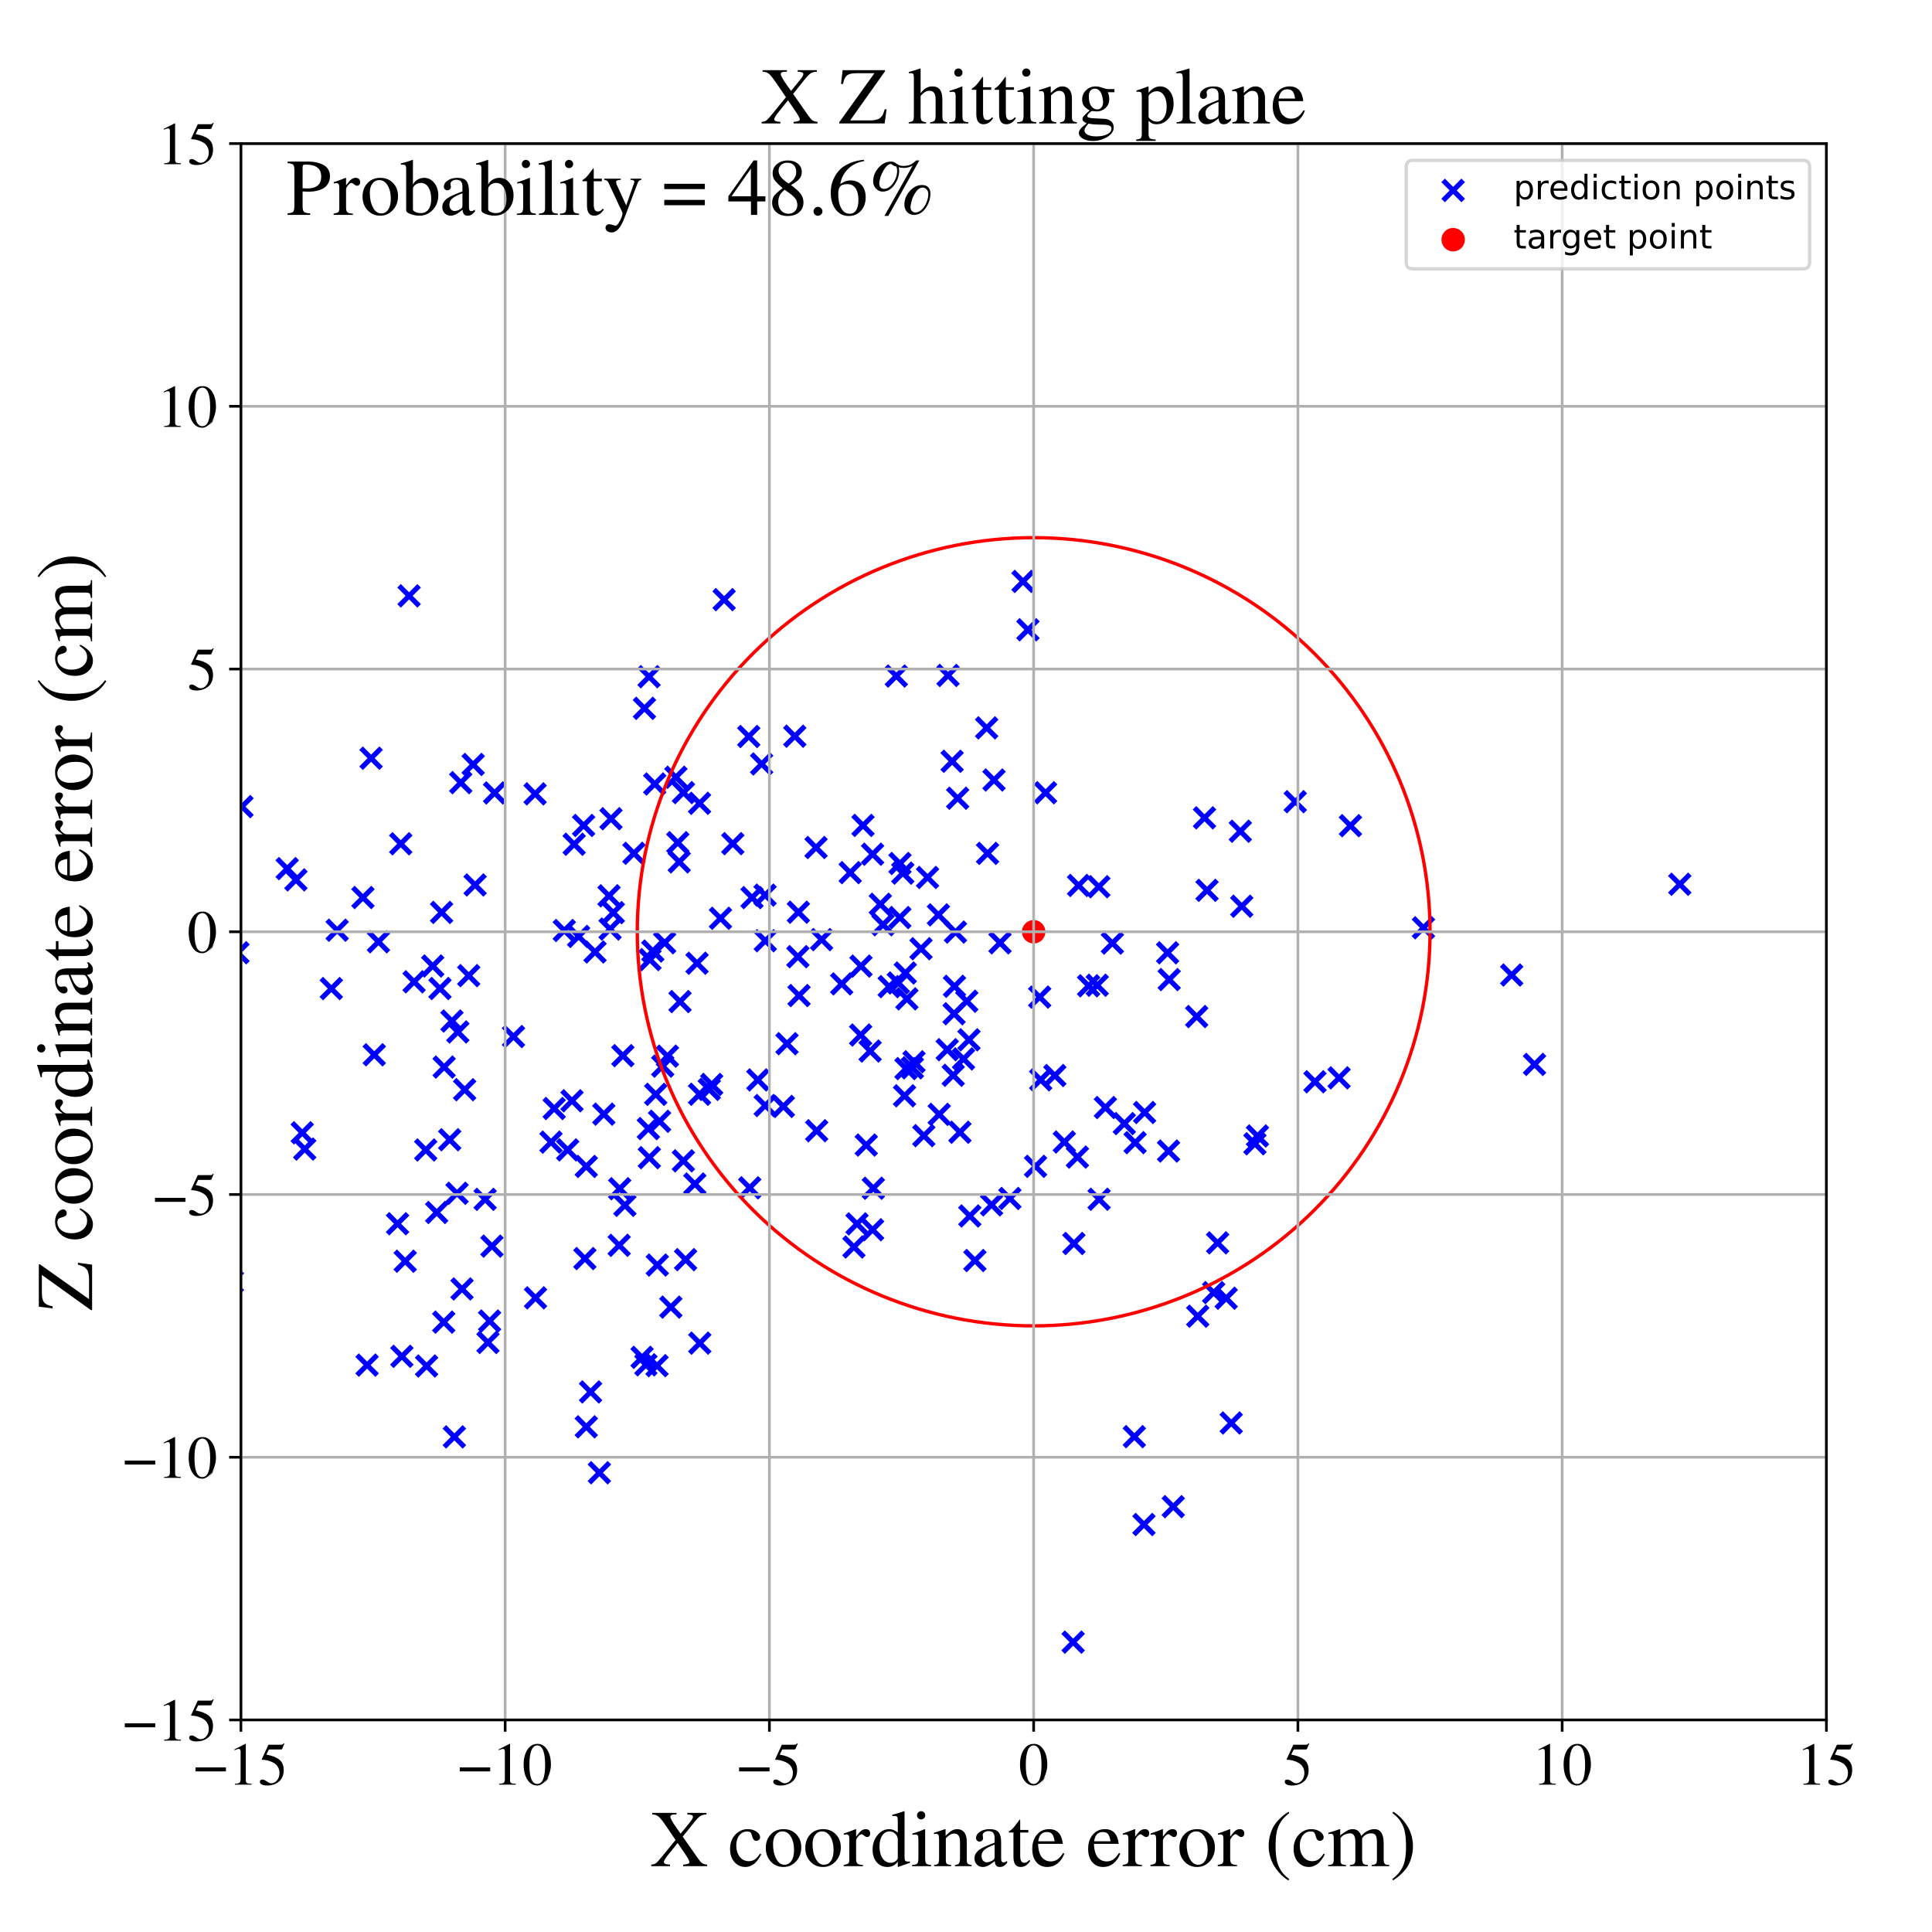 <?xml version="1.0" encoding="utf-8" standalone="no"?>
<!DOCTYPE svg PUBLIC "-//W3C//DTD SVG 1.1//EN"
  "http://www.w3.org/Graphics/SVG/1.1/DTD/svg11.dtd">
<!-- Created with matplotlib (https://matplotlib.org/) -->
<svg height="576pt" version="1.1" viewBox="0 0 576 576" width="576pt" xmlns="http://www.w3.org/2000/svg" xmlns:xlink="http://www.w3.org/1999/xlink">
 <defs>
  <style type="text/css">
*{stroke-linecap:butt;stroke-linejoin:round;}
  </style>
 </defs>
 <g id="figure_1">
  <g id="patch_1">
   <path d="M 0 576 
L 576 576 
L 576 0 
L 0 0 
z
" style="fill:#ffffff;"/>
  </g>
  <g id="axes_1">
   <g id="patch_2">
    <path d="M 71.822 512.784 
L 544.52 512.784 
L 544.52 42.802 
L 71.822 42.802 
z
" style="fill:#ffffff;"/>
   </g>
   <g id="PathCollection_1">
    <defs>
     <path d="M -3 3 
L 3 -3 
M -3 -3 
L 3 3 
" id="mcc665d85a0" style="stroke:#0000ff;stroke-width:1.5;"/>
    </defs>
    <g clip-path="url(#pa1b32bbf6d)">
     <use style="fill:#0000ff;stroke:#0000ff;stroke-width:1.5;" x="-1" xlink:href="#mcc665d85a0" y="268.425"/>
     <use style="fill:#0000ff;stroke:#0000ff;stroke-width:1.5;" x="173.997" xlink:href="#mcc665d85a0" y="246.095"/>
     <use style="fill:#0000ff;stroke:#0000ff;stroke-width:1.5;" x="-1" xlink:href="#mcc665d85a0" y="336.048"/>
     <use style="fill:#0000ff;stroke:#0000ff;stroke-width:1.5;" x="-1" xlink:href="#mcc665d85a0" y="356.753"/>
     <use style="fill:#0000ff;stroke:#0000ff;stroke-width:1.5;" x="324.551" xlink:href="#mcc665d85a0" y="293.9"/>
     <use style="fill:#0000ff;stroke:#0000ff;stroke-width:1.5;" x="211.462" xlink:href="#mcc665d85a0" y="324.788"/>
     <use style="fill:#0000ff;stroke:#0000ff;stroke-width:1.5;" x="202.737" xlink:href="#mcc665d85a0" y="298.609"/>
     <use style="fill:#0000ff;stroke:#0000ff;stroke-width:1.5;" x="196.644" xlink:href="#mcc665d85a0" y="334.296"/>
     <use style="fill:#0000ff;stroke:#0000ff;stroke-width:1.5;" x="215.891" xlink:href="#mcc665d85a0" y="178.778"/>
     <use style="fill:#0000ff;stroke:#0000ff;stroke-width:1.5;" x="392.042" xlink:href="#mcc665d85a0" y="322.508"/>
     <use style="fill:#0000ff;stroke:#0000ff;stroke-width:1.5;" x="195.96" xlink:href="#mcc665d85a0" y="377.155"/>
     <use style="fill:#0000ff;stroke:#0000ff;stroke-width:1.5;" x="321.214" xlink:href="#mcc665d85a0" y="344.967"/>
     <use style="fill:#0000ff;stroke:#0000ff;stroke-width:1.5;" x="200.006" xlink:href="#mcc665d85a0" y="389.701"/>
     <use style="fill:#0000ff;stroke:#0000ff;stroke-width:1.5;" x="359.859" xlink:href="#mcc665d85a0" y="265.437"/>
     <use style="fill:#0000ff;stroke:#0000ff;stroke-width:1.5;" x="192.132" xlink:href="#mcc665d85a0" y="211.178"/>
     <use style="fill:#0000ff;stroke:#0000ff;stroke-width:1.5;" x="-1" xlink:href="#mcc665d85a0" y="283.064"/>
     <use style="fill:#0000ff;stroke:#0000ff;stroke-width:1.5;" x="-1" xlink:href="#mcc665d85a0" y="299.636"/>
     <use style="fill:#0000ff;stroke:#0000ff;stroke-width:1.5;" x="319.943" xlink:href="#mcc665d85a0" y="489.582"/>
     <use style="fill:#0000ff;stroke:#0000ff;stroke-width:1.5;" x="374.895" xlink:href="#mcc665d85a0" y="338.675"/>
     <use style="fill:#0000ff;stroke:#0000ff;stroke-width:1.5;" x="367.074" xlink:href="#mcc665d85a0" y="424.249"/>
     <use style="fill:#0000ff;stroke:#0000ff;stroke-width:1.5;" x="144.628" xlink:href="#mcc665d85a0" y="357.569"/>
     <use style="fill:#0000ff;stroke:#0000ff;stroke-width:1.5;" x="306.463" xlink:href="#mcc665d85a0" y="187.76"/>
     <use style="fill:#0000ff;stroke:#0000ff;stroke-width:1.5;" x="127.183" xlink:href="#mcc665d85a0" y="407.253"/>
     <use style="fill:#0000ff;stroke:#0000ff;stroke-width:1.5;" x="267.227" xlink:href="#mcc665d85a0" y="201.552"/>
     <use style="fill:#0000ff;stroke:#0000ff;stroke-width:1.5;" x="349.794" xlink:href="#mcc665d85a0" y="449.192"/>
     <use style="fill:#0000ff;stroke:#0000ff;stroke-width:1.5;" x="172.509" xlink:href="#mcc665d85a0" y="279.184"/>
     <use style="fill:#0000ff;stroke:#0000ff;stroke-width:1.5;" x="88.224" xlink:href="#mcc665d85a0" y="262.324"/>
     <use style="fill:#0000ff;stroke:#0000ff;stroke-width:1.5;" x="62.634" xlink:href="#mcc665d85a0" y="312.903"/>
     <use style="fill:#0000ff;stroke:#0000ff;stroke-width:1.5;" x="386.165" xlink:href="#mcc665d85a0" y="239.013"/>
     <use style="fill:#0000ff;stroke:#0000ff;stroke-width:1.5;" x="195.876" xlink:href="#mcc665d85a0" y="407.158"/>
     <use style="fill:#0000ff;stroke:#0000ff;stroke-width:1.5;" x="359.103" xlink:href="#mcc665d85a0" y="243.825"/>
     <use style="fill:#0000ff;stroke:#0000ff;stroke-width:1.5;" x="178.696" xlink:href="#mcc665d85a0" y="439.081"/>
     <use style="fill:#0000ff;stroke:#0000ff;stroke-width:1.5;" x="136.492" xlink:href="#mcc665d85a0" y="307.659"/>
     <use style="fill:#0000ff;stroke:#0000ff;stroke-width:1.5;" x="90.11" xlink:href="#mcc665d85a0" y="337.723"/>
     <use style="fill:#0000ff;stroke:#0000ff;stroke-width:1.5;" x="260.155" xlink:href="#mcc665d85a0" y="366.63"/>
     <use style="fill:#0000ff;stroke:#0000ff;stroke-width:1.5;" x="186.306" xlink:href="#mcc665d85a0" y="359.355"/>
     <use style="fill:#0000ff;stroke:#0000ff;stroke-width:1.5;" x="268.315" xlink:href="#mcc665d85a0" y="257.44"/>
     <use style="fill:#0000ff;stroke:#0000ff;stroke-width:1.5;" x="130.196" xlink:href="#mcc665d85a0" y="361.483"/>
     <use style="fill:#0000ff;stroke:#0000ff;stroke-width:1.5;" x="295.627" xlink:href="#mcc665d85a0" y="359.216"/>
     <use style="fill:#0000ff;stroke:#0000ff;stroke-width:1.5;" x="258.265" xlink:href="#mcc665d85a0" y="341.385"/>
     <use style="fill:#0000ff;stroke:#0000ff;stroke-width:1.5;" x="118.525" xlink:href="#mcc665d85a0" y="364.84"/>
     <use style="fill:#0000ff;stroke:#0000ff;stroke-width:1.5;" x="54.97" xlink:href="#mcc665d85a0" y="254.054"/>
     <use style="fill:#0000ff;stroke:#0000ff;stroke-width:1.5;" x="-1" xlink:href="#mcc665d85a0" y="254.713"/>
     <use style="fill:#0000ff;stroke:#0000ff;stroke-width:1.5;" x="-1" xlink:href="#mcc665d85a0" y="262.222"/>
     <use style="fill:#0000ff;stroke:#0000ff;stroke-width:1.5;" x="314.486" xlink:href="#mcc665d85a0" y="320.651"/>
     <use style="fill:#0000ff;stroke:#0000ff;stroke-width:1.5;" x="159.528" xlink:href="#mcc665d85a0" y="236.682"/>
     <use style="fill:#0000ff;stroke:#0000ff;stroke-width:1.5;" x="-1" xlink:href="#mcc665d85a0" y="303.238"/>
     <use style="fill:#0000ff;stroke:#0000ff;stroke-width:1.5;" x="-1" xlink:href="#mcc665d85a0" y="313.904"/>
     <use style="fill:#0000ff;stroke:#0000ff;stroke-width:1.5;" x="218.476" xlink:href="#mcc665d85a0" y="251.517"/>
     <use style="fill:#0000ff;stroke:#0000ff;stroke-width:1.5;" x="169.243" xlink:href="#mcc665d85a0" y="342.825"/>
     <use style="fill:#0000ff;stroke:#0000ff;stroke-width:1.5;" x="69.281" xlink:href="#mcc665d85a0" y="382.113"/>
     <use style="fill:#0000ff;stroke:#0000ff;stroke-width:1.5;" x="192.562" xlink:href="#mcc665d85a0" y="406.902"/>
     <use style="fill:#0000ff;stroke:#0000ff;stroke-width:1.5;" x="238.025" xlink:href="#mcc665d85a0" y="271.963"/>
     <use style="fill:#0000ff;stroke:#0000ff;stroke-width:1.5;" x="184.599" xlink:href="#mcc665d85a0" y="371.275"/>
     <use style="fill:#0000ff;stroke:#0000ff;stroke-width:1.5;" x="294.425" xlink:href="#mcc665d85a0" y="254.42"/>
     <use style="fill:#0000ff;stroke:#0000ff;stroke-width:1.5;" x="284.44" xlink:href="#mcc665d85a0" y="302.232"/>
     <use style="fill:#0000ff;stroke:#0000ff;stroke-width:1.5;" x="90.851" xlink:href="#mcc665d85a0" y="342.581"/>
     <use style="fill:#0000ff;stroke:#0000ff;stroke-width:1.5;" x="260.37" xlink:href="#mcc665d85a0" y="354.256"/>
     <use style="fill:#0000ff;stroke:#0000ff;stroke-width:1.5;" x="193.781" xlink:href="#mcc665d85a0" y="286.102"/>
     <use style="fill:#0000ff;stroke:#0000ff;stroke-width:1.5;" x="35.934" xlink:href="#mcc665d85a0" y="369.038"/>
     <use style="fill:#0000ff;stroke:#0000ff;stroke-width:1.5;" x="263.263" xlink:href="#mcc665d85a0" y="275.692"/>
     <use style="fill:#0000ff;stroke:#0000ff;stroke-width:1.5;" x="72.135" xlink:href="#mcc665d85a0" y="240.479"/>
     <use style="fill:#0000ff;stroke:#0000ff;stroke-width:1.5;" x="256.681" xlink:href="#mcc665d85a0" y="288.026"/>
     <use style="fill:#0000ff;stroke:#0000ff;stroke-width:1.5;" x="227.073" xlink:href="#mcc665d85a0" y="227.765"/>
     <use style="fill:#0000ff;stroke:#0000ff;stroke-width:1.5;" x="233.552" xlink:href="#mcc665d85a0" y="329.868"/>
     <use style="fill:#0000ff;stroke:#0000ff;stroke-width:1.5;" x="270.377" xlink:href="#mcc665d85a0" y="297.796"/>
     <use style="fill:#0000ff;stroke:#0000ff;stroke-width:1.5;" x="137.369" xlink:href="#mcc665d85a0" y="233.336"/>
     <use style="fill:#0000ff;stroke:#0000ff;stroke-width:1.5;" x="356.781" xlink:href="#mcc665d85a0" y="303.072"/>
     <use style="fill:#0000ff;stroke:#0000ff;stroke-width:1.5;" x="203.743" xlink:href="#mcc665d85a0" y="346.087"/>
     <use style="fill:#0000ff;stroke:#0000ff;stroke-width:1.5;" x="228.138" xlink:href="#mcc665d85a0" y="329.597"/>
     <use style="fill:#0000ff;stroke:#0000ff;stroke-width:1.5;" x="450.698" xlink:href="#mcc665d85a0" y="290.694"/>
     <use style="fill:#0000ff;stroke:#0000ff;stroke-width:1.5;" x="132.296" xlink:href="#mcc665d85a0" y="394.176"/>
     <use style="fill:#0000ff;stroke:#0000ff;stroke-width:1.5;" x="304.998" xlink:href="#mcc665d85a0" y="173.347"/>
     <use style="fill:#0000ff;stroke:#0000ff;stroke-width:1.5;" x="131.659" xlink:href="#mcc665d85a0" y="272.025"/>
     <use style="fill:#0000ff;stroke:#0000ff;stroke-width:1.5;" x="51.185" xlink:href="#mcc665d85a0" y="336.328"/>
     <use style="fill:#0000ff;stroke:#0000ff;stroke-width:1.5;" x="207.152" xlink:href="#mcc665d85a0" y="352.988"/>
     <use style="fill:#0000ff;stroke:#0000ff;stroke-width:1.5;" x="255.504" xlink:href="#mcc665d85a0" y="364.879"/>
     <use style="fill:#0000ff;stroke:#0000ff;stroke-width:1.5;" x="138.534" xlink:href="#mcc665d85a0" y="324.879"/>
     <use style="fill:#0000ff;stroke:#0000ff;stroke-width:1.5;" x="259.416" xlink:href="#mcc665d85a0" y="313.357"/>
     <use style="fill:#0000ff;stroke:#0000ff;stroke-width:1.5;" x="279.774" xlink:href="#mcc665d85a0" y="272.754"/>
     <use style="fill:#0000ff;stroke:#0000ff;stroke-width:1.5;" x="147.449" xlink:href="#mcc665d85a0" y="236.401"/>
     <use style="fill:#0000ff;stroke:#0000ff;stroke-width:1.5;" x="223.518" xlink:href="#mcc665d85a0" y="354.134"/>
     <use style="fill:#0000ff;stroke:#0000ff;stroke-width:1.5;" x="256.592" xlink:href="#mcc665d85a0" y="308.577"/>
     <use style="fill:#0000ff;stroke:#0000ff;stroke-width:1.5;" x="308.738" xlink:href="#mcc665d85a0" y="347.725"/>
     <use style="fill:#0000ff;stroke:#0000ff;stroke-width:1.5;" x="-1" xlink:href="#mcc665d85a0" y="209.841"/>
     <use style="fill:#0000ff;stroke:#0000ff;stroke-width:1.5;" x="-1" xlink:href="#mcc665d85a0" y="227.288"/>
     <use style="fill:#0000ff;stroke:#0000ff;stroke-width:1.5;" x="204.399" xlink:href="#mcc665d85a0" y="375.548"/>
     <use style="fill:#0000ff;stroke:#0000ff;stroke-width:1.5;" x="348.578" xlink:href="#mcc665d85a0" y="292.044"/>
     <use style="fill:#0000ff;stroke:#0000ff;stroke-width:1.5;" x="70.929" xlink:href="#mcc665d85a0" y="284.047"/>
     <use style="fill:#0000ff;stroke:#0000ff;stroke-width:1.5;" x="-1" xlink:href="#mcc665d85a0" y="310.737"/>
     <use style="fill:#0000ff;stroke:#0000ff;stroke-width:1.5;" x="-1" xlink:href="#mcc665d85a0" y="323.503"/>
     <use style="fill:#0000ff;stroke:#0000ff;stroke-width:1.5;" x="225.944" xlink:href="#mcc665d85a0" y="321.963"/>
     <use style="fill:#0000ff;stroke:#0000ff;stroke-width:1.5;" x="402.612" xlink:href="#mcc665d85a0" y="246.166"/>
     <use style="fill:#0000ff;stroke:#0000ff;stroke-width:1.5;" x="208.56" xlink:href="#mcc665d85a0" y="239.491"/>
     <use style="fill:#0000ff;stroke:#0000ff;stroke-width:1.5;" x="587.442" xlink:href="#mcc665d85a0" y="287.378"/>
     <use style="fill:#0000ff;stroke:#0000ff;stroke-width:1.5;" x="98.782" xlink:href="#mcc665d85a0" y="294.732"/>
     <use style="fill:#0000ff;stroke:#0000ff;stroke-width:1.5;" x="363.015" xlink:href="#mcc665d85a0" y="370.548"/>
     <use style="fill:#0000ff;stroke:#0000ff;stroke-width:1.5;" x="250.946" xlink:href="#mcc665d85a0" y="293.327"/>
     <use style="fill:#0000ff;stroke:#0000ff;stroke-width:1.5;" x="182.158" xlink:href="#mcc665d85a0" y="244.095"/>
     <use style="fill:#0000ff;stroke:#0000ff;stroke-width:1.5;" x="320.168" xlink:href="#mcc665d85a0" y="370.731"/>
     <use style="fill:#0000ff;stroke:#0000ff;stroke-width:1.5;" x="267.828" xlink:href="#mcc665d85a0" y="293.057"/>
     <use style="fill:#0000ff;stroke:#0000ff;stroke-width:1.5;" x="309.97" xlink:href="#mcc665d85a0" y="297.268"/>
     <use style="fill:#0000ff;stroke:#0000ff;stroke-width:1.5;" x="317.313" xlink:href="#mcc665d85a0" y="340.474"/>
     <use style="fill:#0000ff;stroke:#0000ff;stroke-width:1.5;" x="131.172" xlink:href="#mcc665d85a0" y="294.716"/>
     <use style="fill:#0000ff;stroke:#0000ff;stroke-width:1.5;" x="174.79" xlink:href="#mcc665d85a0" y="425.389"/>
     <use style="fill:#0000ff;stroke:#0000ff;stroke-width:1.5;" x="311.724" xlink:href="#mcc665d85a0" y="236.345"/>
     <use style="fill:#0000ff;stroke:#0000ff;stroke-width:1.5;" x="275.427" xlink:href="#mcc665d85a0" y="338.586"/>
     <use style="fill:#0000ff;stroke:#0000ff;stroke-width:1.5;" x="-1" xlink:href="#mcc665d85a0" y="358.14"/>
     <use style="fill:#0000ff;stroke:#0000ff;stroke-width:1.5;" x="-1" xlink:href="#mcc665d85a0" y="354.051"/>
     <use style="fill:#0000ff;stroke:#0000ff;stroke-width:1.5;" x="274.586" xlink:href="#mcc665d85a0" y="282.846"/>
     <use style="fill:#0000ff;stroke:#0000ff;stroke-width:1.5;" x="120.805" xlink:href="#mcc665d85a0" y="376.015"/>
     <use style="fill:#0000ff;stroke:#0000ff;stroke-width:1.5;" x="134.743" xlink:href="#mcc665d85a0" y="304.406"/>
     <use style="fill:#0000ff;stroke:#0000ff;stroke-width:1.5;" x="207.817" xlink:href="#mcc665d85a0" y="287.175"/>
     <use style="fill:#0000ff;stroke:#0000ff;stroke-width:1.5;" x="85.619" xlink:href="#mcc665d85a0" y="258.968"/>
     <use style="fill:#0000ff;stroke:#0000ff;stroke-width:1.5;" x="234.627" xlink:href="#mcc665d85a0" y="311.163"/>
     <use style="fill:#0000ff;stroke:#0000ff;stroke-width:1.5;" x="341.25" xlink:href="#mcc665d85a0" y="331.675"/>
     <use style="fill:#0000ff;stroke:#0000ff;stroke-width:1.5;" x="287.26" xlink:href="#mcc665d85a0" y="315.706"/>
     <use style="fill:#0000ff;stroke:#0000ff;stroke-width:1.5;" x="270.11" xlink:href="#mcc665d85a0" y="318.591"/>
     <use style="fill:#0000ff;stroke:#0000ff;stroke-width:1.5;" x="399.223" xlink:href="#mcc665d85a0" y="321.349"/>
     <use style="fill:#0000ff;stroke:#0000ff;stroke-width:1.5;" x="214.798" xlink:href="#mcc665d85a0" y="273.774"/>
     <use style="fill:#0000ff;stroke:#0000ff;stroke-width:1.5;" x="265.095" xlink:href="#mcc665d85a0" y="294.152"/>
     <use style="fill:#0000ff;stroke:#0000ff;stroke-width:1.5;" x="26.533" xlink:href="#mcc665d85a0" y="223.361"/>
     <use style="fill:#0000ff;stroke:#0000ff;stroke-width:1.5;" x="146.667" xlink:href="#mcc665d85a0" y="371.518"/>
     <use style="fill:#0000ff;stroke:#0000ff;stroke-width:1.5;" x="35.056" xlink:href="#mcc665d85a0" y="301.496"/>
     <use style="fill:#0000ff;stroke:#0000ff;stroke-width:1.5;" x="181.885" xlink:href="#mcc665d85a0" y="276.975"/>
     <use style="fill:#0000ff;stroke:#0000ff;stroke-width:1.5;" x="53.564" xlink:href="#mcc665d85a0" y="286.468"/>
     <use style="fill:#0000ff;stroke:#0000ff;stroke-width:1.5;" x="136.26" xlink:href="#mcc665d85a0" y="355.764"/>
     <use style="fill:#0000ff;stroke:#0000ff;stroke-width:1.5;" x="329.558" xlink:href="#mcc665d85a0" y="330.199"/>
     <use style="fill:#0000ff;stroke:#0000ff;stroke-width:1.5;" x="243.291" xlink:href="#mcc665d85a0" y="252.674"/>
     <use style="fill:#0000ff;stroke:#0000ff;stroke-width:1.5;" x="253.486" xlink:href="#mcc665d85a0" y="260.162"/>
     <use style="fill:#0000ff;stroke:#0000ff;stroke-width:1.5;" x="283.865" xlink:href="#mcc665d85a0" y="226.967"/>
     <use style="fill:#0000ff;stroke:#0000ff;stroke-width:1.5;" x="223.232" xlink:href="#mcc665d85a0" y="219.574"/>
     <use style="fill:#0000ff;stroke:#0000ff;stroke-width:1.5;" x="268.266" xlink:href="#mcc665d85a0" y="273.56"/>
     <use style="fill:#0000ff;stroke:#0000ff;stroke-width:1.5;" x="135.461" xlink:href="#mcc665d85a0" y="428.389"/>
     <use style="fill:#0000ff;stroke:#0000ff;stroke-width:1.5;" x="176.074" xlink:href="#mcc665d85a0" y="414.984"/>
     <use style="fill:#0000ff;stroke:#0000ff;stroke-width:1.5;" x="341.055" xlink:href="#mcc665d85a0" y="454.516"/>
     <use style="fill:#0000ff;stroke:#0000ff;stroke-width:1.5;" x="254.584" xlink:href="#mcc665d85a0" y="371.778"/>
     <use style="fill:#0000ff;stroke:#0000ff;stroke-width:1.5;" x="198.16" xlink:href="#mcc665d85a0" y="281.066"/>
     <use style="fill:#0000ff;stroke:#0000ff;stroke-width:1.5;" x="119.812" xlink:href="#mcc665d85a0" y="404.379"/>
     <use style="fill:#0000ff;stroke:#0000ff;stroke-width:1.5;" x="123.455" xlink:href="#mcc665d85a0" y="292.713"/>
     <use style="fill:#0000ff;stroke:#0000ff;stroke-width:1.5;" x="228.091" xlink:href="#mcc665d85a0" y="266.871"/>
     <use style="fill:#0000ff;stroke:#0000ff;stroke-width:1.5;" x="141.068" xlink:href="#mcc665d85a0" y="227.917"/>
     <use style="fill:#0000ff;stroke:#0000ff;stroke-width:1.5;" x="45.239" xlink:href="#mcc665d85a0" y="442.152"/>
     <use style="fill:#0000ff;stroke:#0000ff;stroke-width:1.5;" x="296.352" xlink:href="#mcc665d85a0" y="232.552"/>
     <use style="fill:#0000ff;stroke:#0000ff;stroke-width:1.5;" x="31" xlink:href="#mcc665d85a0" y="225.51"/>
     <use style="fill:#0000ff;stroke:#0000ff;stroke-width:1.5;" x="8.434" xlink:href="#mcc665d85a0" y="337.477"/>
     <use style="fill:#0000ff;stroke:#0000ff;stroke-width:1.5;" x="457.496" xlink:href="#mcc665d85a0" y="317.34"/>
     <use style="fill:#0000ff;stroke:#0000ff;stroke-width:1.5;" x="180.023" xlink:href="#mcc665d85a0" y="332.167"/>
     <use style="fill:#0000ff;stroke:#0000ff;stroke-width:1.5;" x="244.951" xlink:href="#mcc665d85a0" y="280.135"/>
     <use style="fill:#0000ff;stroke:#0000ff;stroke-width:1.5;" x="33.428" xlink:href="#mcc665d85a0" y="466.102"/>
     <use style="fill:#0000ff;stroke:#0000ff;stroke-width:1.5;" x="153.095" xlink:href="#mcc665d85a0" y="309.033"/>
     <use style="fill:#0000ff;stroke:#0000ff;stroke-width:1.5;" x="198.986" xlink:href="#mcc665d85a0" y="314.879"/>
     <use style="fill:#0000ff;stroke:#0000ff;stroke-width:1.5;" x="290.657" xlink:href="#mcc665d85a0" y="375.806"/>
     <use style="fill:#0000ff;stroke:#0000ff;stroke-width:1.5;" x="145.97" xlink:href="#mcc665d85a0" y="393.846"/>
     <use style="fill:#0000ff;stroke:#0000ff;stroke-width:1.5;" x="195.202" xlink:href="#mcc665d85a0" y="233.736"/>
     <use style="fill:#0000ff;stroke:#0000ff;stroke-width:1.5;" x="181.572" xlink:href="#mcc665d85a0" y="267.075"/>
     <use style="fill:#0000ff;stroke:#0000ff;stroke-width:1.5;" x="174.785" xlink:href="#mcc665d85a0" y="347.758"/>
     <use style="fill:#0000ff;stroke:#0000ff;stroke-width:1.5;" x="193.587" xlink:href="#mcc665d85a0" y="345.143"/>
     <use style="fill:#0000ff;stroke:#0000ff;stroke-width:1.5;" x="257.291" xlink:href="#mcc665d85a0" y="246.084"/>
     <use style="fill:#0000ff;stroke:#0000ff;stroke-width:1.5;" x="-1" xlink:href="#mcc665d85a0" y="265.643"/>
     <use style="fill:#0000ff;stroke:#0000ff;stroke-width:1.5;" x="-1" xlink:href="#mcc665d85a0" y="272.411"/>
     <use style="fill:#0000ff;stroke:#0000ff;stroke-width:1.5;" x="238.218" xlink:href="#mcc665d85a0" y="296.807"/>
     <use style="fill:#0000ff;stroke:#0000ff;stroke-width:1.5;" x="132.411" xlink:href="#mcc665d85a0" y="318.131"/>
     <use style="fill:#0000ff;stroke:#0000ff;stroke-width:1.5;" x="301.086" xlink:href="#mcc665d85a0" y="357.308"/>
     <use style="fill:#0000ff;stroke:#0000ff;stroke-width:1.5;" x="282.64" xlink:href="#mcc665d85a0" y="201.372"/>
     <use style="fill:#0000ff;stroke:#0000ff;stroke-width:1.5;" x="-1" xlink:href="#mcc665d85a0" y="314.241"/>
     <use style="fill:#0000ff;stroke:#0000ff;stroke-width:1.5;" x="-1" xlink:href="#mcc665d85a0" y="315.05"/>
     <use style="fill:#0000ff;stroke:#0000ff;stroke-width:1.5;" x="202.08" xlink:href="#mcc665d85a0" y="251.23"/>
     <use style="fill:#0000ff;stroke:#0000ff;stroke-width:1.5;" x="331.643" xlink:href="#mcc665d85a0" y="281.173"/>
     <use style="fill:#0000ff;stroke:#0000ff;stroke-width:1.5;" x="137.743" xlink:href="#mcc665d85a0" y="384.283"/>
     <use style="fill:#0000ff;stroke:#0000ff;stroke-width:1.5;" x="111.577" xlink:href="#mcc665d85a0" y="314.47"/>
     <use style="fill:#0000ff;stroke:#0000ff;stroke-width:1.5;" x="201.506" xlink:href="#mcc665d85a0" y="231.726"/>
     <use style="fill:#0000ff;stroke:#0000ff;stroke-width:1.5;" x="110.642" xlink:href="#mcc665d85a0" y="226.049"/>
     <use style="fill:#0000ff;stroke:#0000ff;stroke-width:1.5;" x="208.631" xlink:href="#mcc665d85a0" y="400.439"/>
     <use style="fill:#0000ff;stroke:#0000ff;stroke-width:1.5;" x="327.682" xlink:href="#mcc665d85a0" y="357.54"/>
     <use style="fill:#0000ff;stroke:#0000ff;stroke-width:1.5;" x="12.967" xlink:href="#mcc665d85a0" y="267.357"/>
     <use style="fill:#0000ff;stroke:#0000ff;stroke-width:1.5;" x="288.234" xlink:href="#mcc665d85a0" y="298.498"/>
     <use style="fill:#0000ff;stroke:#0000ff;stroke-width:1.5;" x="361.841" xlink:href="#mcc665d85a0" y="385.368"/>
     <use style="fill:#0000ff;stroke:#0000ff;stroke-width:1.5;" x="365.571" xlink:href="#mcc665d85a0" y="387.05"/>
     <use style="fill:#0000ff;stroke:#0000ff;stroke-width:1.5;" x="174.376" xlink:href="#mcc665d85a0" y="375.223"/>
     <use style="fill:#0000ff;stroke:#0000ff;stroke-width:1.5;" x="39.214" xlink:href="#mcc665d85a0" y="412.305"/>
     <use style="fill:#0000ff;stroke:#0000ff;stroke-width:1.5;" x="348.384" xlink:href="#mcc665d85a0" y="343.17"/>
     <use style="fill:#0000ff;stroke:#0000ff;stroke-width:1.5;" x="109.444" xlink:href="#mcc665d85a0" y="406.987"/>
     <use style="fill:#0000ff;stroke:#0000ff;stroke-width:1.5;" x="228.161" xlink:href="#mcc665d85a0" y="280.475"/>
     <use style="fill:#0000ff;stroke:#0000ff;stroke-width:1.5;" x="159.659" xlink:href="#mcc665d85a0" y="386.931"/>
     <use style="fill:#0000ff;stroke:#0000ff;stroke-width:1.5;" x="202.506" xlink:href="#mcc665d85a0" y="256.96"/>
     <use style="fill:#0000ff;stroke:#0000ff;stroke-width:1.5;" x="224.202" xlink:href="#mcc665d85a0" y="267.613"/>
     <use style="fill:#0000ff;stroke:#0000ff;stroke-width:1.5;" x="357.09" xlink:href="#mcc665d85a0" y="392.411"/>
     <use style="fill:#0000ff;stroke:#0000ff;stroke-width:1.5;" x="269.16" xlink:href="#mcc665d85a0" y="260.314"/>
     <use style="fill:#0000ff;stroke:#0000ff;stroke-width:1.5;" x="243.481" xlink:href="#mcc665d85a0" y="337.114"/>
     <use style="fill:#0000ff;stroke:#0000ff;stroke-width:1.5;" x="-1" xlink:href="#mcc665d85a0" y="295.834"/>
     <use style="fill:#0000ff;stroke:#0000ff;stroke-width:1.5;" x="-1" xlink:href="#mcc665d85a0" y="295.974"/>
     <use style="fill:#0000ff;stroke:#0000ff;stroke-width:1.5;" x="134.07" xlink:href="#mcc665d85a0" y="339.799"/>
     <use style="fill:#0000ff;stroke:#0000ff;stroke-width:1.5;" x="276.532" xlink:href="#mcc665d85a0" y="261.604"/>
     <use style="fill:#0000ff;stroke:#0000ff;stroke-width:1.5;" x="236.956" xlink:href="#mcc665d85a0" y="219.49"/>
     <use style="fill:#0000ff;stroke:#0000ff;stroke-width:1.5;" x="282.405" xlink:href="#mcc665d85a0" y="312.953"/>
     <use style="fill:#0000ff;stroke:#0000ff;stroke-width:1.5;" x="100.519" xlink:href="#mcc665d85a0" y="277.327"/>
     <use style="fill:#0000ff;stroke:#0000ff;stroke-width:1.5;" x="338.416" xlink:href="#mcc665d85a0" y="340.668"/>
     <use style="fill:#0000ff;stroke:#0000ff;stroke-width:1.5;" x="129.01" xlink:href="#mcc665d85a0" y="287.998"/>
     <use style="fill:#0000ff;stroke:#0000ff;stroke-width:1.5;" x="177.397" xlink:href="#mcc665d85a0" y="283.823"/>
     <use style="fill:#0000ff;stroke:#0000ff;stroke-width:1.5;" x="272.009" xlink:href="#mcc665d85a0" y="318.36"/>
     <use style="fill:#0000ff;stroke:#0000ff;stroke-width:1.5;" x="126.926" xlink:href="#mcc665d85a0" y="342.852"/>
     <use style="fill:#0000ff;stroke:#0000ff;stroke-width:1.5;" x="43.167" xlink:href="#mcc665d85a0" y="230.714"/>
     <use style="fill:#0000ff;stroke:#0000ff;stroke-width:1.5;" x="37.641" xlink:href="#mcc665d85a0" y="416.167"/>
     <use style="fill:#0000ff;stroke:#0000ff;stroke-width:1.5;" x="139.744" xlink:href="#mcc665d85a0" y="290.874"/>
     <use style="fill:#0000ff;stroke:#0000ff;stroke-width:1.5;" x="500.815" xlink:href="#mcc665d85a0" y="263.632"/>
     <use style="fill:#0000ff;stroke:#0000ff;stroke-width:1.5;" x="193.3" xlink:href="#mcc665d85a0" y="336.476"/>
     <use style="fill:#0000ff;stroke:#0000ff;stroke-width:1.5;" x="348.106" xlink:href="#mcc665d85a0" y="284.06"/>
     <use style="fill:#0000ff;stroke:#0000ff;stroke-width:1.5;" x="171.177" xlink:href="#mcc665d85a0" y="251.703"/>
     <use style="fill:#0000ff;stroke:#0000ff;stroke-width:1.5;" x="108.205" xlink:href="#mcc665d85a0" y="267.59"/>
     <use style="fill:#0000ff;stroke:#0000ff;stroke-width:1.5;" x="298.139" xlink:href="#mcc665d85a0" y="281.094"/>
     <use style="fill:#0000ff;stroke:#0000ff;stroke-width:1.5;" x="195.495" xlink:href="#mcc665d85a0" y="326.263"/>
     <use style="fill:#0000ff;stroke:#0000ff;stroke-width:1.5;" x="191.423" xlink:href="#mcc665d85a0" y="404.677"/>
     <use style="fill:#0000ff;stroke:#0000ff;stroke-width:1.5;" x="272.497" xlink:href="#mcc665d85a0" y="316.563"/>
     <use style="fill:#0000ff;stroke:#0000ff;stroke-width:1.5;" x="335.199" xlink:href="#mcc665d85a0" y="334.981"/>
     <use style="fill:#0000ff;stroke:#0000ff;stroke-width:1.5;" x="321.562" xlink:href="#mcc665d85a0" y="263.978"/>
     <use style="fill:#0000ff;stroke:#0000ff;stroke-width:1.5;" x="-1" xlink:href="#mcc665d85a0" y="335.504"/>
     <use style="fill:#0000ff;stroke:#0000ff;stroke-width:1.5;" x="-1" xlink:href="#mcc665d85a0" y="334.326"/>
     <use style="fill:#0000ff;stroke:#0000ff;stroke-width:1.5;" x="262.448" xlink:href="#mcc665d85a0" y="269.595"/>
     <use style="fill:#0000ff;stroke:#0000ff;stroke-width:1.5;" x="374.138" xlink:href="#mcc665d85a0" y="341.002"/>
     <use style="fill:#0000ff;stroke:#0000ff;stroke-width:1.5;" x="284.558" xlink:href="#mcc665d85a0" y="294.056"/>
     <use style="fill:#0000ff;stroke:#0000ff;stroke-width:1.5;" x="208.566" xlink:href="#mcc665d85a0" y="326.238"/>
     <use style="fill:#0000ff;stroke:#0000ff;stroke-width:1.5;" x="-1" xlink:href="#mcc665d85a0" y="289.732"/>
     <use style="fill:#0000ff;stroke:#0000ff;stroke-width:1.5;" x="-1" xlink:href="#mcc665d85a0" y="289.567"/>
     <use style="fill:#0000ff;stroke:#0000ff;stroke-width:1.5;" x="286.183" xlink:href="#mcc665d85a0" y="337.563"/>
     <use style="fill:#0000ff;stroke:#0000ff;stroke-width:1.5;" x="194.629" xlink:href="#mcc665d85a0" y="283.544"/>
     <use style="fill:#0000ff;stroke:#0000ff;stroke-width:1.5;" x="289.137" xlink:href="#mcc665d85a0" y="362.529"/>
     <use style="fill:#0000ff;stroke:#0000ff;stroke-width:1.5;" x="369.783" xlink:href="#mcc665d85a0" y="247.823"/>
     <use style="fill:#0000ff;stroke:#0000ff;stroke-width:1.5;" x="145.48" xlink:href="#mcc665d85a0" y="400.241"/>
     <use style="fill:#0000ff;stroke:#0000ff;stroke-width:1.5;" x="188.995" xlink:href="#mcc665d85a0" y="254.402"/>
     <use style="fill:#0000ff;stroke:#0000ff;stroke-width:1.5;" x="193.511" xlink:href="#mcc665d85a0" y="201.747"/>
     <use style="fill:#0000ff;stroke:#0000ff;stroke-width:1.5;" x="284.193" xlink:href="#mcc665d85a0" y="320.584"/>
     <use style="fill:#0000ff;stroke:#0000ff;stroke-width:1.5;" x="294.165" xlink:href="#mcc665d85a0" y="217.008"/>
     <use style="fill:#0000ff;stroke:#0000ff;stroke-width:1.5;" x="170.534" xlink:href="#mcc665d85a0" y="328.185"/>
     <use style="fill:#0000ff;stroke:#0000ff;stroke-width:1.5;" x="203.765" xlink:href="#mcc665d85a0" y="236.311"/>
     <use style="fill:#0000ff;stroke:#0000ff;stroke-width:1.5;" x="424.382" xlink:href="#mcc665d85a0" y="276.609"/>
     <use style="fill:#0000ff;stroke:#0000ff;stroke-width:1.5;" x="269.896" xlink:href="#mcc665d85a0" y="290.088"/>
     <use style="fill:#0000ff;stroke:#0000ff;stroke-width:1.5;" x="280.014" xlink:href="#mcc665d85a0" y="332.232"/>
     <use style="fill:#0000ff;stroke:#0000ff;stroke-width:1.5;" x="185.699" xlink:href="#mcc665d85a0" y="314.73"/>
     <use style="fill:#0000ff;stroke:#0000ff;stroke-width:1.5;" x="164.279" xlink:href="#mcc665d85a0" y="340.513"/>
     <use style="fill:#0000ff;stroke:#0000ff;stroke-width:1.5;" x="112.829" xlink:href="#mcc665d85a0" y="280.778"/>
     <use style="fill:#0000ff;stroke:#0000ff;stroke-width:1.5;" x="121.969" xlink:href="#mcc665d85a0" y="177.649"/>
     <use style="fill:#0000ff;stroke:#0000ff;stroke-width:1.5;" x="168.239" xlink:href="#mcc665d85a0" y="277.411"/>
     <use style="fill:#0000ff;stroke:#0000ff;stroke-width:1.5;" x="141.64" xlink:href="#mcc665d85a0" y="263.83"/>
     <use style="fill:#0000ff;stroke:#0000ff;stroke-width:1.5;" x="197.584" xlink:href="#mcc665d85a0" y="317.856"/>
     <use style="fill:#0000ff;stroke:#0000ff;stroke-width:1.5;" x="288.891" xlink:href="#mcc665d85a0" y="310.008"/>
     <use style="fill:#0000ff;stroke:#0000ff;stroke-width:1.5;" x="119.475" xlink:href="#mcc665d85a0" y="251.558"/>
     <use style="fill:#0000ff;stroke:#0000ff;stroke-width:1.5;" x="310.27" xlink:href="#mcc665d85a0" y="321.932"/>
     <use style="fill:#0000ff;stroke:#0000ff;stroke-width:1.5;" x="260.15" xlink:href="#mcc665d85a0" y="254.672"/>
     <use style="fill:#0000ff;stroke:#0000ff;stroke-width:1.5;" x="269.675" xlink:href="#mcc665d85a0" y="326.693"/>
     <use style="fill:#0000ff;stroke:#0000ff;stroke-width:1.5;" x="285.517" xlink:href="#mcc665d85a0" y="237.98"/>
     <use style="fill:#0000ff;stroke:#0000ff;stroke-width:1.5;" x="165.225" xlink:href="#mcc665d85a0" y="330.484"/>
     <use style="fill:#0000ff;stroke:#0000ff;stroke-width:1.5;" x="327.124" xlink:href="#mcc665d85a0" y="293.739"/>
     <use style="fill:#0000ff;stroke:#0000ff;stroke-width:1.5;" x="284.861" xlink:href="#mcc665d85a0" y="277.886"/>
     <use style="fill:#0000ff;stroke:#0000ff;stroke-width:1.5;" x="182.848" xlink:href="#mcc665d85a0" y="272.097"/>
     <use style="fill:#0000ff;stroke:#0000ff;stroke-width:1.5;" x="327.6" xlink:href="#mcc665d85a0" y="264.365"/>
     <use style="fill:#0000ff;stroke:#0000ff;stroke-width:1.5;" x="370.217" xlink:href="#mcc665d85a0" y="270.185"/>
     <use style="fill:#0000ff;stroke:#0000ff;stroke-width:1.5;" x="184.752" xlink:href="#mcc665d85a0" y="354.403"/>
     <use style="fill:#0000ff;stroke:#0000ff;stroke-width:1.5;" x="237.878" xlink:href="#mcc665d85a0" y="285.222"/>
     <use style="fill:#0000ff;stroke:#0000ff;stroke-width:1.5;" x="338.188" xlink:href="#mcc665d85a0" y="428.322"/>
     <use style="fill:#0000ff;stroke:#0000ff;stroke-width:1.5;" x="212.185" xlink:href="#mcc665d85a0" y="323.314"/>
    </g>
   </g>
   <g id="PathCollection_2">
    <defs>
     <path d="M 0 3 
C 0.796 3 1.559 2.684 2.121 2.121 
C 2.684 1.559 3 0.796 3 0 
C 3 -0.796 2.684 -1.559 2.121 -2.121 
C 1.559 -2.684 0.796 -3 0 -3 
C -0.796 -3 -1.559 -2.684 -2.121 -2.121 
C -2.684 -1.559 -3 -0.796 -3 0 
C -3 0.796 -2.684 1.559 -2.121 2.121 
C -1.559 2.684 -0.796 3 0 3 
z
" id="m146d964f58" style="stroke:#ff0000;"/>
    </defs>
    <g clip-path="url(#pa1b32bbf6d)">
     <use style="fill:#ff0000;stroke:#ff0000;" x="308.171" xlink:href="#m146d964f58" y="277.793"/>
    </g>
   </g>
   <g id="patch_3">
    <path clip-path="url(#pa1b32bbf6d)" d="M 308.171 395.288 
C 339.511 395.288 369.572 382.908 391.733 360.875 
C 413.894 338.841 426.346 308.953 426.346 277.793 
C 426.346 246.633 413.894 216.745 391.733 194.711 
C 369.572 172.677 339.511 160.297 308.171 160.297 
C 276.831 160.297 246.77 172.677 224.609 194.711 
C 202.448 216.745 189.997 246.633 189.997 277.793 
C 189.997 308.953 202.448 338.841 224.609 360.875 
C 246.77 382.908 276.831 395.288 308.171 395.288 
z
" style="fill:none;stroke:#ff0000;stroke-linejoin:miter;"/>
   </g>
   <g id="matplotlib.axis_1">
    <g id="xtick_1">
     <g id="line2d_1">
      <path clip-path="url(#pa1b32bbf6d)" d="M 71.822 512.784 
L 71.822 42.802 
" style="fill:none;stroke:#b0b0b0;stroke-linecap:square;stroke-width:0.8;"/>
     </g>
     <g id="line2d_2">
      <defs>
       <path d="M 0 0 
L 0 3.5 
" id="m5a71e71723" style="stroke:#000000;stroke-width:0.8;"/>
      </defs>
      <g>
       <use style="stroke:#000000;stroke-width:0.8;" x="71.822" xlink:href="#m5a71e71723" y="512.784"/>
      </g>
     </g>
     <g id="text_1">
      <!-- −15 -->
      <defs>
       <path d="M 3 22 
L 3 28.594 
L 53.406 28.594 
L 53.406 22 
z
" id="FreeSerif-8722"/>
       <path d="M 18.297 59.297 
Q 16.5 59.297 11.094 57.094 
L 11.094 58.5 
L 29.094 67.594 
L 29.906 67.406 
L 29.906 7.406 
Q 29.906 3.797 31.703 2.688 
Q 33.5 1.594 39.406 1.5 
L 39.406 0 
L 11.797 0 
L 11.797 1.5 
Q 17.406 1.703 19.344 3.141 
Q 21.297 4.594 21.297 9.297 
L 21.297 54.594 
Q 21.297 59.297 18.297 59.297 
z
" id="FreeSerif-49"/>
       <path d="M 35.703 19.406 
Q 35.703 24.703 33.344 28.797 
Q 31 32.906 27.641 35.156 
Q 24.297 37.406 20.141 38.844 
Q 16 40.297 12.953 40.75 
Q 9.906 41.203 7.594 41.203 
Q 6.406 41.203 6.406 42 
Q 6.406 42.297 6.5 42.5 
L 17.406 66.203 
L 38.297 66.203 
Q 39.906 66.203 40.844 66.703 
Q 41.797 67.203 42.906 68.797 
L 43.797 68.094 
L 40 59.203 
Q 39.594 58.297 37.703 58.297 
L 18.094 58.297 
L 13.906 49.797 
Q 28.5 47.203 35.594 41.344 
Q 42.703 35.5 42.703 24.203 
Q 42.703 18.297 40.844 13.688 
Q 39 9.094 36.141 6.297 
Q 33.297 3.5 29.547 1.703 
Q 25.797 -0.094 22.344 -0.75 
Q 18.906 -1.406 15.406 -1.406 
Q 9.797 -1.406 6.5 0.25 
Q 3.203 1.906 3.203 4.797 
Q 3.203 8.5 7.5 8.5 
Q 10.297 8.5 14.75 5.391 
Q 19.203 2.297 21.797 2.297 
Q 27.703 2.297 31.703 7.25 
Q 35.703 12.203 35.703 19.406 
z
" id="FreeSerif-53"/>
      </defs>
      <g transform="translate(57.746 532.077)scale(0.18 -0.18)">
       <use xlink:href="#FreeSerif-8722"/>
       <use x="56.4" xlink:href="#FreeSerif-49"/>
       <use x="106.4" xlink:href="#FreeSerif-53"/>
      </g>
     </g>
    </g>
    <g id="xtick_2">
     <g id="line2d_3">
      <path clip-path="url(#pa1b32bbf6d)" d="M 150.605 512.784 
L 150.605 42.802 
" style="fill:none;stroke:#b0b0b0;stroke-linecap:square;stroke-width:0.8;"/>
     </g>
     <g id="line2d_4">
      <g>
       <use style="stroke:#000000;stroke-width:0.8;" x="150.605" xlink:href="#m5a71e71723" y="512.784"/>
      </g>
     </g>
     <g id="text_2">
      <!-- −10 -->
      <defs>
       <path d="M 47.594 17.797 
Q 35.203 -1.406 25 -1.406 
Q 14.797 -1.406 8.594 8.391 
Q 2.406 18.203 2.406 33.594 
Q 2.406 48.094 8.594 57.844 
Q 14.797 67.594 25.406 67.594 
Q 35.203 67.594 41.391 58 
Q 47.594 48.406 47.594 33 
Q 47.594 17.797 35.203 -1.406 
z
M 25.094 65 
Q 12 65 12 32.703 
Q 12 1.203 25 1.203 
Q 38 1.203 38 32.797 
Q 38 48.5 34.703 56.75 
Q 31.406 65 25.094 65 
z
" id="FreeSerif-48"/>
      </defs>
      <g transform="translate(136.529 532.077)scale(0.18 -0.18)">
       <use xlink:href="#FreeSerif-8722"/>
       <use x="56.4" xlink:href="#FreeSerif-49"/>
       <use x="106.4" xlink:href="#FreeSerif-48"/>
      </g>
     </g>
    </g>
    <g id="xtick_3">
     <g id="line2d_5">
      <path clip-path="url(#pa1b32bbf6d)" d="M 229.388 512.784 
L 229.388 42.802 
" style="fill:none;stroke:#b0b0b0;stroke-linecap:square;stroke-width:0.8;"/>
     </g>
     <g id="line2d_6">
      <g>
       <use style="stroke:#000000;stroke-width:0.8;" x="229.388" xlink:href="#m5a71e71723" y="512.784"/>
      </g>
     </g>
     <g id="text_3">
      <!-- −5 -->
      <g transform="translate(219.812 532.077)scale(0.18 -0.18)">
       <use xlink:href="#FreeSerif-8722"/>
       <use x="56.4" xlink:href="#FreeSerif-53"/>
      </g>
     </g>
    </g>
    <g id="xtick_4">
     <g id="line2d_7">
      <path clip-path="url(#pa1b32bbf6d)" d="M 308.171 512.784 
L 308.171 42.802 
" style="fill:none;stroke:#b0b0b0;stroke-linecap:square;stroke-width:0.8;"/>
     </g>
     <g id="line2d_8">
      <g>
       <use style="stroke:#000000;stroke-width:0.8;" x="308.171" xlink:href="#m5a71e71723" y="512.784"/>
      </g>
     </g>
     <g id="text_4">
      <!-- 0 -->
      <g transform="translate(303.671 532.077)scale(0.18 -0.18)">
       <use xlink:href="#FreeSerif-48"/>
      </g>
     </g>
    </g>
    <g id="xtick_5">
     <g id="line2d_9">
      <path clip-path="url(#pa1b32bbf6d)" d="M 386.954 512.784 
L 386.954 42.802 
" style="fill:none;stroke:#b0b0b0;stroke-linecap:square;stroke-width:0.8;"/>
     </g>
     <g id="line2d_10">
      <g>
       <use style="stroke:#000000;stroke-width:0.8;" x="386.954" xlink:href="#m5a71e71723" y="512.784"/>
      </g>
     </g>
     <g id="text_5">
      <!-- 5 -->
      <g transform="translate(382.454 532.077)scale(0.18 -0.18)">
       <use xlink:href="#FreeSerif-53"/>
      </g>
     </g>
    </g>
    <g id="xtick_6">
     <g id="line2d_11">
      <path clip-path="url(#pa1b32bbf6d)" d="M 465.737 512.784 
L 465.737 42.802 
" style="fill:none;stroke:#b0b0b0;stroke-linecap:square;stroke-width:0.8;"/>
     </g>
     <g id="line2d_12">
      <g>
       <use style="stroke:#000000;stroke-width:0.8;" x="465.737" xlink:href="#m5a71e71723" y="512.784"/>
      </g>
     </g>
     <g id="text_6">
      <!-- 10 -->
      <g transform="translate(456.737 532.077)scale(0.18 -0.18)">
       <use xlink:href="#FreeSerif-49"/>
       <use x="50" xlink:href="#FreeSerif-48"/>
      </g>
     </g>
    </g>
    <g id="xtick_7">
     <g id="line2d_13">
      <path clip-path="url(#pa1b32bbf6d)" d="M 544.52 512.784 
L 544.52 42.802 
" style="fill:none;stroke:#b0b0b0;stroke-linecap:square;stroke-width:0.8;"/>
     </g>
     <g id="line2d_14">
      <g>
       <use style="stroke:#000000;stroke-width:0.8;" x="544.52" xlink:href="#m5a71e71723" y="512.784"/>
      </g>
     </g>
     <g id="text_7">
      <!-- 15 -->
      <g transform="translate(535.52 532.077)scale(0.18 -0.18)">
       <use xlink:href="#FreeSerif-49"/>
       <use x="50" xlink:href="#FreeSerif-53"/>
      </g>
     </g>
    </g>
    <g id="text_8">
     <!-- X coordinate error (cm) -->
     <defs>
      <path d="M 69.594 66.203 
L 69.594 64.297 
Q 64.703 64 62.047 62.344 
Q 59.406 60.703 54.703 54.906 
L 40.094 36.703 
L 59.297 9.297 
Q 62.297 5 64.297 3.703 
Q 66.297 2.406 70.406 1.906 
L 70.406 0 
L 40.703 0 
L 40.703 1.906 
Q 44.797 2.297 46.594 2.938 
Q 48.406 3.594 48.406 5 
Q 48.406 7.203 43.297 14.797 
L 33.797 28.797 
L 21.906 14 
Q 16.703 7.5 16.703 5.406 
Q 16.703 3.703 18.297 2.953 
Q 19.906 2.203 24.297 1.906 
L 24.297 0 
L 1 0 
L 1 1.906 
Q 4.906 2.203 7 3.797 
Q 9.094 5.406 15.5 13.297 
L 31.203 32.594 
L 20.297 48.594 
Q 13.297 58.906 10.25 61.5 
Q 7.203 64.094 2.203 64.297 
L 2.203 66.203 
L 32.406 66.203 
L 32.406 64.297 
L 29.594 64.203 
Q 24.797 64.094 24.797 61.297 
Q 24.797 58.094 33.297 46.297 
L 37.5 40.406 
L 48.797 54.203 
Q 52.797 59.203 52.797 61.094 
Q 52.797 62.797 51.344 63.438 
Q 49.906 64.094 45.797 64.297 
L 45.797 66.203 
z
" id="FreeSerif-88"/>
      <path id="FreeSerif-32"/>
      <path d="M 2.5 21.297 
Q 2.5 32.406 9.047 39.203 
Q 15.594 46 24.406 46 
Q 30.703 46 35.25 42.953 
Q 39.797 39.906 39.797 35.703 
Q 39.797 34 38.391 32.75 
Q 37 31.5 35 31.5 
Q 31.594 31.5 30.297 36.094 
L 29.703 38.297 
Q 28.906 41.094 27.703 42.094 
Q 26.5 43.094 23.797 43.094 
Q 17.703 43.094 13.953 38.25 
Q 10.203 33.406 10.203 25.703 
Q 10.203 17.094 14.547 11.641 
Q 18.906 6.203 25.703 6.203 
Q 30 6.203 33.094 8.25 
Q 36.203 10.297 39.797 15.594 
L 41.203 14.703 
Q 40.203 12.703 39.453 11.391 
Q 38.703 10.094 36.75 7.5 
Q 34.797 4.906 32.891 3.297 
Q 31 1.703 27.891 0.344 
Q 24.797 -1 21.5 -1 
Q 13.203 -1 7.844 5.25 
Q 2.5 11.5 2.5 21.297 
z
" id="FreeSerif-99"/>
      <path d="M 24.594 46 
Q 34.203 46 40.391 39.594 
Q 46.594 33.203 46.594 23.406 
Q 46.594 13 40.188 6 
Q 33.797 -1 24.391 -1 
Q 15 -1 8.75 5.75 
Q 2.5 12.5 2.5 22.594 
Q 2.5 32.906 8.641 39.453 
Q 14.797 46 24.594 46 
z
M 11.5 27.5 
Q 11.5 16.797 15.391 9.297 
Q 19.297 1.797 25.594 1.797 
Q 31.203 1.797 34.391 6.594 
Q 37.594 11.406 37.594 19.906 
Q 37.594 30.203 33.594 36.703 
Q 29.594 43.203 23.297 43.203 
Q 18 43.203 14.75 38.891 
Q 11.5 34.594 11.5 27.5 
z
" id="FreeSerif-111"/>
      <path d="M 30.094 36.203 
Q 28.594 36.203 26.391 37.953 
Q 24.203 39.703 23.5 39.703 
Q 21.5 39.703 19 36.797 
Q 16.5 33.906 16.5 31.5 
L 16.5 9 
Q 16.5 4.703 18.203 3.203 
Q 19.906 1.703 25 1.5 
L 25 0 
L 1 0 
L 1 1.5 
Q 5.797 2.406 6.938 3.5 
Q 8.094 4.594 8.094 8.406 
L 8.094 33.406 
Q 8.094 36.703 7.344 38.047 
Q 6.594 39.406 4.703 39.406 
Q 3.094 39.406 1.203 39 
L 1.203 40.594 
Q 9.203 43.203 16 46 
L 16.5 45.797 
L 16.5 36.594 
Q 20.203 41.906 22.797 43.953 
Q 25.406 46 28.5 46 
Q 31.094 46 32.547 44.594 
Q 34 43.203 34 40.703 
Q 34 38.594 32.953 37.391 
Q 31.906 36.203 30.094 36.203 
z
" id="FreeSerif-114"/>
      <path d="M 34.203 -1 
L 33.797 -0.703 
L 33.797 5.703 
Q 29 -1 21 -1 
Q 12.703 -1 7.594 4.953 
Q 2.5 10.906 2.5 20.5 
Q 2.5 31.094 8.594 38.547 
Q 14.703 46 23.297 46 
Q 28.703 46 33.797 41.703 
L 33.797 57.297 
Q 33.797 60.406 32.891 61.406 
Q 32 62.406 29.203 62.406 
Q 27.797 62.406 27 62.297 
L 27 63.906 
Q 36.094 66.297 41.703 68.297 
L 42.203 68.094 
L 42.203 11.406 
Q 42.203 7.906 43.047 6.797 
Q 43.906 5.703 46.594 5.703 
Q 47.094 5.703 48.906 5.797 
L 48.906 4.203 
z
M 24.906 4.203 
Q 28.703 4.203 31.25 6.344 
Q 33.797 8.5 33.797 10.203 
L 33.797 33.203 
Q 33.797 37.203 30.688 40.203 
Q 27.594 43.203 23.594 43.203 
Q 17.906 43.203 14.5 38.094 
Q 11.094 33 11.094 24.5 
Q 11.094 15.297 14.891 9.75 
Q 18.703 4.203 24.906 4.203 
z
" id="FreeSerif-100"/>
      <path d="M 6.203 39.297 
Q 4 39.297 2 39 
L 2 40.5 
Q 9 42.5 17.5 46 
L 17.906 45.703 
L 17.906 10.203 
Q 17.906 4.797 19.156 3.344 
Q 20.406 1.906 25.297 1.5 
L 25.297 0 
L 1.594 0 
L 1.594 1.5 
Q 6.797 1.797 8.141 3.297 
Q 9.5 4.797 9.5 10.203 
L 9.5 33.406 
Q 9.5 36.703 8.75 38 
Q 8 39.297 6.203 39.297 
z
M 12.797 68.297 
Q 15 68.297 16.5 66.797 
Q 18 65.297 18 63.203 
Q 18 61 16.5 59.547 
Q 15 58.094 12.797 58.094 
Q 10.703 58.094 9.25 59.594 
Q 7.797 61.094 7.797 63.188 
Q 7.797 65.297 9.297 66.797 
Q 10.797 68.297 12.797 68.297 
z
" id="FreeSerif-105"/>
      <path d="M 1 39.797 
L 1 41.5 
Q 8.406 43.703 14.797 46 
L 15.5 45.797 
L 15.5 37.906 
Q 20.594 42.703 23.547 44.344 
Q 26.5 46 30 46 
Q 35.5 46 38.641 42.047 
Q 41.797 38.094 41.797 31 
L 41.797 8.094 
Q 41.797 4.406 43 3.156 
Q 44.203 1.906 47.906 1.5 
L 47.906 0 
L 27.094 0 
L 27.094 1.5 
Q 30.906 1.797 32.156 3.5 
Q 33.406 5.203 33.406 9.906 
L 33.406 30.797 
Q 33.406 40.5 26.094 40.5 
Q 23.594 40.5 21.5 39.344 
Q 19.406 38.203 15.797 34.797 
L 15.797 6.703 
Q 15.797 4 17.188 2.891 
Q 18.594 1.797 22.406 1.5 
L 22.406 0 
L 1.203 0 
L 1.203 1.5 
Q 5 1.797 6.203 3.25 
Q 7.406 4.703 7.406 9 
L 7.406 33.797 
Q 7.406 37.5 6.594 38.844 
Q 5.797 40.203 3.703 40.203 
Q 1.797 40.203 1 39.797 
z
" id="FreeSerif-110"/>
      <path d="M 2.5 9.703 
Q 2.5 11.5 2.891 13.047 
Q 3.297 14.594 4.297 15.938 
Q 5.297 17.297 6.188 18.391 
Q 7.094 19.5 8.891 20.641 
Q 10.703 21.797 11.891 22.547 
Q 13.094 23.297 15.547 24.344 
Q 18 25.406 19.297 25.953 
Q 20.594 26.5 23.391 27.594 
Q 26.203 28.703 27.5 29.203 
L 27.5 35.297 
Q 27.5 43.594 19.906 43.594 
Q 16.906 43.594 14.797 42.141 
Q 12.703 40.703 12.703 38.703 
Q 12.703 37.906 12.953 36.5 
Q 13.203 35.094 13.203 34.703 
Q 13.203 33 11.844 31.75 
Q 10.5 30.5 8.703 30.5 
Q 7 30.5 5.703 31.797 
Q 4.406 33.094 4.406 34.797 
Q 4.406 39.5 9.25 42.75 
Q 14.094 46 21.203 46 
Q 29.406 46 32.5 42.047 
Q 35.594 38.094 35.594 30 
L 35.594 10.5 
Q 35.594 7.203 36.25 5.953 
Q 36.906 4.703 38.594 4.703 
Q 40.703 4.703 43 6.594 
L 43 4 
Q 40.406 1.094 38.453 0.047 
Q 36.5 -1 34 -1 
Q 30.906 -1 29.453 0.703 
Q 28 2.406 27.594 6.297 
Q 19 -1 13 -1 
Q 8.406 -1 5.453 2 
Q 2.5 5 2.5 9.703 
z
M 27.5 12.297 
L 27.5 26.797 
Q 18.5 23.5 14.891 20.391 
Q 11.297 17.297 11.297 12.906 
Q 11.297 8.797 13.297 6.797 
Q 15.297 4.797 17.594 4.797 
Q 21 4.797 24.906 7.094 
Q 26.5 8 27 9 
Q 27.5 10 27.5 12.297 
z
" id="FreeSerif-97"/>
      <path d="M 25.906 45 
L 25.906 41.797 
L 15.797 41.797 
L 15.797 13.203 
Q 15.797 8.5 17 6.344 
Q 18.203 4.203 21 4.203 
Q 24.094 4.203 27 7.703 
L 28.297 6.594 
Q 23.5 -1 16.297 -1 
Q 7.406 -1 7.406 11.703 
L 7.406 41.797 
L 2.094 41.797 
Q 1.703 42.094 1.703 42.5 
Q 1.703 43 2 43.297 
Q 2.297 43.594 3.141 44.141 
Q 4 44.703 5.203 45.641 
Q 6.406 46.594 8.5 49.094 
Q 10.594 51.594 13.094 55.094 
Q 14.703 57.406 15.094 57.906 
Q 15.797 57.906 15.797 56.594 
L 15.797 45 
z
" id="FreeSerif-116"/>
      <path d="M 9.703 27.703 
Q 9.906 21.406 11.406 16.844 
Q 12.906 12.297 15.297 10.047 
Q 17.703 7.797 20.141 6.844 
Q 22.594 5.906 25.297 5.906 
Q 30.094 5.906 33.641 8.297 
Q 37.203 10.703 40.797 16.406 
L 42.406 15.703 
Q 39.297 7.594 33.797 3.297 
Q 28.297 -1 21.203 -1 
Q 12.594 -1 7.547 5.047 
Q 2.5 11.094 2.5 21.406 
Q 2.5 32.5 8.344 39.25 
Q 14.203 46 23.406 46 
Q 31 46 35.203 41.453 
Q 39.406 36.906 40.5 27.703 
z
M 9.906 30.906 
L 30.297 30.906 
Q 29.297 37.406 27.188 39.906 
Q 25.094 42.406 20.5 42.406 
Q 11.5 42.406 9.906 30.906 
z
" id="FreeSerif-101"/>
      <path d="M 29.203 -17.703 
Q 26.594 -16.094 23.797 -13.844 
Q 21 -11.594 17.453 -7.594 
Q 13.906 -3.594 11.203 0.953 
Q 8.5 5.5 6.641 11.891 
Q 4.797 18.297 4.797 25.203 
Q 4.797 32.406 6.641 38.844 
Q 8.5 45.297 11 49.547 
Q 13.5 53.797 17.344 57.75 
Q 21.203 61.703 23.703 63.594 
Q 26.203 65.5 29.5 67.594 
L 30.406 66 
Q 26 62.406 23.297 59.5 
Q 20.594 56.594 18.094 51.938 
Q 15.594 47.297 14.5 40.844 
Q 13.406 34.406 13.406 25.5 
Q 13.406 16.203 14.5 9.5 
Q 15.594 2.797 18.094 -1.953 
Q 20.594 -6.703 23.297 -9.703 
Q 26 -12.703 30.406 -16.094 
z
" id="FreeSerif-40"/>
      <path d="M 1.297 39.797 
L 1.297 41.5 
Q 8.5 43.5 15.297 46 
L 16 45.797 
L 16 38.297 
Q 22.203 43 25.203 44.5 
Q 28.203 46 31.5 46 
Q 39.406 46 42.094 37.594 
Q 49.906 46 58.406 46 
Q 70 46 70 28.203 
L 70 7.594 
Q 70 2 74.297 1.703 
L 76.906 1.5 
L 76.906 0 
L 55 0 
L 55 1.5 
Q 59.406 2 60.5 3.203 
Q 61.594 4.406 61.594 8.703 
L 61.594 29.797 
Q 61.594 36 60 38.391 
Q 58.406 40.797 54.094 40.797 
Q 47.5 40.797 43.203 34.703 
L 43.203 9.5 
Q 43.203 4.797 44.641 3.188 
Q 46.094 1.594 50.406 1.5 
L 50.406 0 
L 28 0 
L 28 1.5 
Q 32.297 1.797 33.547 3.094 
Q 34.797 4.406 34.797 8.594 
L 34.797 30.297 
Q 34.797 40.797 28.203 40.797 
Q 25.406 40.797 21.953 39.391 
Q 18.5 38 16.406 34.906 
L 16.406 6.703 
Q 16.406 3.797 17.797 2.75 
Q 19.203 1.703 23.203 1.5 
L 23.203 0 
L 1 0 
L 1 1.5 
Q 5.203 1.594 6.594 3 
Q 8 4.406 8 8.5 
L 8 33.797 
Q 8 37.406 7.25 38.797 
Q 6.5 40.203 4.5 40.203 
Q 3 40.203 1.297 39.797 
z
" id="FreeSerif-109"/>
      <path d="M 4.047 67.703 
Q 6.656 66.094 9.453 63.844 
Q 12.25 61.594 15.797 57.594 
Q 19.344 53.594 22.047 49.047 
Q 24.75 44.5 26.594 38.094 
Q 28.453 31.703 28.453 24.797 
Q 28.453 17.594 26.594 11.141 
Q 24.75 4.703 22.25 0.453 
Q 19.75 -3.797 15.891 -7.75 
Q 12.047 -11.703 9.547 -13.594 
Q 7.047 -15.5 3.75 -17.594 
L 2.844 -16 
Q 7.25 -12.406 9.953 -9.5 
Q 12.656 -6.594 15.156 -1.938 
Q 17.656 2.703 18.75 9.141 
Q 19.844 15.594 19.844 24.5 
Q 19.844 33.797 18.75 40.5 
Q 17.656 47.203 15.156 51.953 
Q 12.656 56.703 9.953 59.703 
Q 7.25 62.703 2.844 66.094 
z
" id="FreeSerif-41"/>
     </defs>
     <g transform="translate(193.922 556.375)scale(0.24 -0.24)">
      <use xlink:href="#FreeSerif-88"/>
      <use x="71.4" xlink:href="#FreeSerif-32"/>
      <use x="96.4" xlink:href="#FreeSerif-99"/>
      <use x="140.784" xlink:href="#FreeSerif-111"/>
      <use x="189.884" xlink:href="#FreeSerif-111"/>
      <use x="238.969" xlink:href="#FreeSerif-114"/>
      <use x="273.453" xlink:href="#FreeSerif-100"/>
      <use x="323.353" xlink:href="#FreeSerif-105"/>
      <use x="351.137" xlink:href="#FreeSerif-110"/>
      <use x="400.037" xlink:href="#FreeSerif-97"/>
      <use x="443.522" xlink:href="#FreeSerif-116"/>
      <use x="471.822" xlink:href="#FreeSerif-101"/>
      <use x="516.222" xlink:href="#FreeSerif-32"/>
      <use x="541.222" xlink:href="#FreeSerif-101"/>
      <use x="585.606" xlink:href="#FreeSerif-114"/>
      <use x="620.106" xlink:href="#FreeSerif-114"/>
      <use x="654.59" xlink:href="#FreeSerif-111"/>
      <use x="703.675" xlink:href="#FreeSerif-114"/>
      <use x="738.175" xlink:href="#FreeSerif-32"/>
      <use x="763.175" xlink:href="#FreeSerif-40"/>
      <use x="796.475" xlink:href="#FreeSerif-99"/>
      <use x="840.859" xlink:href="#FreeSerif-109"/>
      <use x="918.759" xlink:href="#FreeSerif-41"/>
     </g>
    </g>
   </g>
   <g id="matplotlib.axis_2">
    <g id="ytick_1">
     <g id="line2d_15">
      <path clip-path="url(#pa1b32bbf6d)" d="M 71.822 512.784 
L 544.52 512.784 
" style="fill:none;stroke:#b0b0b0;stroke-linecap:square;stroke-width:0.8;"/>
     </g>
     <g id="line2d_16">
      <defs>
       <path d="M 0 0 
L -3.5 0 
" id="mc58eeac2f2" style="stroke:#000000;stroke-width:0.8;"/>
      </defs>
      <g>
       <use style="stroke:#000000;stroke-width:0.8;" x="71.822" xlink:href="#mc58eeac2f2" y="512.784"/>
      </g>
     </g>
     <g id="text_9">
      <!-- −15 -->
      <g transform="translate(36.669 518.931)scale(0.18 -0.18)">
       <use xlink:href="#FreeSerif-8722"/>
       <use x="56.4" xlink:href="#FreeSerif-49"/>
       <use x="106.4" xlink:href="#FreeSerif-53"/>
      </g>
     </g>
    </g>
    <g id="ytick_2">
     <g id="line2d_17">
      <path clip-path="url(#pa1b32bbf6d)" d="M 71.822 434.454 
L 544.52 434.454 
" style="fill:none;stroke:#b0b0b0;stroke-linecap:square;stroke-width:0.8;"/>
     </g>
     <g id="line2d_18">
      <g>
       <use style="stroke:#000000;stroke-width:0.8;" x="71.822" xlink:href="#mc58eeac2f2" y="434.454"/>
      </g>
     </g>
     <g id="text_10">
      <!-- −10 -->
      <g transform="translate(36.669 440.6)scale(0.18 -0.18)">
       <use xlink:href="#FreeSerif-8722"/>
       <use x="56.4" xlink:href="#FreeSerif-49"/>
       <use x="106.4" xlink:href="#FreeSerif-48"/>
      </g>
     </g>
    </g>
    <g id="ytick_3">
     <g id="line2d_19">
      <path clip-path="url(#pa1b32bbf6d)" d="M 71.822 356.123 
L 544.52 356.123 
" style="fill:none;stroke:#b0b0b0;stroke-linecap:square;stroke-width:0.8;"/>
     </g>
     <g id="line2d_20">
      <g>
       <use style="stroke:#000000;stroke-width:0.8;" x="71.822" xlink:href="#mc58eeac2f2" y="356.123"/>
      </g>
     </g>
     <g id="text_11">
      <!-- −5 -->
      <g transform="translate(45.669 362.27)scale(0.18 -0.18)">
       <use xlink:href="#FreeSerif-8722"/>
       <use x="56.4" xlink:href="#FreeSerif-53"/>
      </g>
     </g>
    </g>
    <g id="ytick_4">
     <g id="line2d_21">
      <path clip-path="url(#pa1b32bbf6d)" d="M 71.822 277.793 
L 544.52 277.793 
" style="fill:none;stroke:#b0b0b0;stroke-linecap:square;stroke-width:0.8;"/>
     </g>
     <g id="line2d_22">
      <g>
       <use style="stroke:#000000;stroke-width:0.8;" x="71.822" xlink:href="#mc58eeac2f2" y="277.793"/>
      </g>
     </g>
     <g id="text_12">
      <!-- 0 -->
      <g transform="translate(55.822 283.94)scale(0.18 -0.18)">
       <use xlink:href="#FreeSerif-48"/>
      </g>
     </g>
    </g>
    <g id="ytick_5">
     <g id="line2d_23">
      <path clip-path="url(#pa1b32bbf6d)" d="M 71.822 199.462 
L 544.52 199.462 
" style="fill:none;stroke:#b0b0b0;stroke-linecap:square;stroke-width:0.8;"/>
     </g>
     <g id="line2d_24">
      <g>
       <use style="stroke:#000000;stroke-width:0.8;" x="71.822" xlink:href="#mc58eeac2f2" y="199.462"/>
      </g>
     </g>
     <g id="text_13">
      <!-- 5 -->
      <g transform="translate(55.822 205.609)scale(0.18 -0.18)">
       <use xlink:href="#FreeSerif-53"/>
      </g>
     </g>
    </g>
    <g id="ytick_6">
     <g id="line2d_25">
      <path clip-path="url(#pa1b32bbf6d)" d="M 71.822 121.132 
L 544.52 121.132 
" style="fill:none;stroke:#b0b0b0;stroke-linecap:square;stroke-width:0.8;"/>
     </g>
     <g id="line2d_26">
      <g>
       <use style="stroke:#000000;stroke-width:0.8;" x="71.822" xlink:href="#mc58eeac2f2" y="121.132"/>
      </g>
     </g>
     <g id="text_14">
      <!-- 10 -->
      <g transform="translate(46.822 127.279)scale(0.18 -0.18)">
       <use xlink:href="#FreeSerif-49"/>
       <use x="50" xlink:href="#FreeSerif-48"/>
      </g>
     </g>
    </g>
    <g id="ytick_7">
     <g id="line2d_27">
      <path clip-path="url(#pa1b32bbf6d)" d="M 71.822 42.802 
L 544.52 42.802 
" style="fill:none;stroke:#b0b0b0;stroke-linecap:square;stroke-width:0.8;"/>
     </g>
     <g id="line2d_28">
      <g>
       <use style="stroke:#000000;stroke-width:0.8;" x="71.822" xlink:href="#mc58eeac2f2" y="42.802"/>
      </g>
     </g>
     <g id="text_15">
      <!-- 15 -->
      <g transform="translate(46.822 48.948)scale(0.18 -0.18)">
       <use xlink:href="#FreeSerif-49"/>
       <use x="50" xlink:href="#FreeSerif-53"/>
      </g>
     </g>
    </g>
    <g id="text_16">
     <!-- Z coordinate error (cm) -->
     <defs>
      <path d="M 40.297 3.797 
Q 43.094 3.797 45.391 4.297 
Q 47.703 4.797 49.25 5.297 
Q 50.797 5.797 52.141 7.188 
Q 53.5 8.594 54.141 9.297 
Q 54.797 10 55.594 12.047 
Q 56.406 14.094 56.594 14.688 
Q 56.797 15.297 57.5 17.594 
L 59.797 17.594 
L 57.406 0 
L 1 0 
L 1 1.5 
L 44.703 62.406 
L 22.594 62.406 
Q 17.5 62.406 14.203 61.406 
Q 10.906 60.406 9.25 58.203 
Q 7.594 56 7 54.203 
Q 6.406 52.406 5.797 49.094 
L 3.203 49.094 
L 5.203 66.203 
L 57.797 66.203 
L 57.797 64.703 
L 14.594 3.797 
z
" id="FreeSerif-90"/>
     </defs>
     <g transform="translate(27.46 390.829)rotate(-90)scale(0.24 -0.24)">
      <use xlink:href="#FreeSerif-90"/>
      <use x="61.3" xlink:href="#FreeSerif-32"/>
      <use x="86.3" xlink:href="#FreeSerif-99"/>
      <use x="130.684" xlink:href="#FreeSerif-111"/>
      <use x="179.784" xlink:href="#FreeSerif-111"/>
      <use x="228.869" xlink:href="#FreeSerif-114"/>
      <use x="263.353" xlink:href="#FreeSerif-100"/>
      <use x="313.253" xlink:href="#FreeSerif-105"/>
      <use x="341.037" xlink:href="#FreeSerif-110"/>
      <use x="389.937" xlink:href="#FreeSerif-97"/>
      <use x="433.422" xlink:href="#FreeSerif-116"/>
      <use x="461.722" xlink:href="#FreeSerif-101"/>
      <use x="506.122" xlink:href="#FreeSerif-32"/>
      <use x="531.122" xlink:href="#FreeSerif-101"/>
      <use x="575.506" xlink:href="#FreeSerif-114"/>
      <use x="610.006" xlink:href="#FreeSerif-114"/>
      <use x="644.49" xlink:href="#FreeSerif-111"/>
      <use x="693.575" xlink:href="#FreeSerif-114"/>
      <use x="728.075" xlink:href="#FreeSerif-32"/>
      <use x="753.075" xlink:href="#FreeSerif-40"/>
      <use x="786.375" xlink:href="#FreeSerif-99"/>
      <use x="830.759" xlink:href="#FreeSerif-109"/>
      <use x="908.659" xlink:href="#FreeSerif-41"/>
     </g>
    </g>
   </g>
   <g id="patch_4">
    <path d="M 71.822 512.784 
L 71.822 42.802 
" style="fill:none;stroke:#000000;stroke-linecap:square;stroke-linejoin:miter;stroke-width:0.8;"/>
   </g>
   <g id="patch_5">
    <path d="M 544.52 512.784 
L 544.52 42.802 
" style="fill:none;stroke:#000000;stroke-linecap:square;stroke-linejoin:miter;stroke-width:0.8;"/>
   </g>
   <g id="patch_6">
    <path d="M 71.822 512.784 
L 544.52 512.784 
" style="fill:none;stroke:#000000;stroke-linecap:square;stroke-linejoin:miter;stroke-width:0.8;"/>
   </g>
   <g id="patch_7">
    <path d="M 71.822 42.802 
L 544.52 42.802 
" style="fill:none;stroke:#000000;stroke-linecap:square;stroke-linejoin:miter;stroke-width:0.8;"/>
   </g>
   <g id="text_17">
    <!-- Probability = 48.6% -->
    <defs>
     <path d="M 54.094 48.094 
Q 54.094 45.5 53.5 43.094 
Q 52.906 40.703 51.156 38 
Q 49.406 35.297 46.5 33.344 
Q 43.594 31.406 38.594 30.094 
Q 33.594 28.797 27 28.797 
Q 24 28.797 20.094 29.094 
L 20.094 10.906 
Q 20.094 5.406 21.844 3.75 
Q 23.594 2.094 29.5 1.906 
L 29.5 0 
L 1.5 0 
L 1.5 1.906 
Q 7.203 2.406 8.547 4.047 
Q 9.906 5.703 9.906 12 
L 9.906 55.297 
Q 9.906 60.703 8.5 62.203 
Q 7.094 63.703 1.5 64.297 
L 1.5 66.203 
L 27.906 66.203 
Q 32.406 66.203 36.594 65.344 
Q 40.797 64.5 44.938 62.594 
Q 49.094 60.703 51.594 57 
Q 54.094 53.297 54.094 48.094 
z
M 20.094 59.094 
L 20.094 33.094 
Q 23.594 32.797 25.797 32.797 
Q 43.203 32.797 43.203 47.5 
Q 43.203 55.203 38.391 58.844 
Q 33.594 62.5 23.5 62.5 
Q 21.5 62.5 20.797 61.797 
Q 20.094 61.094 20.094 59.094 
z
" id="FreeSerif-80"/>
     <path d="M 16 68.094 
L 16 37.5 
Q 17.5 41.203 21.391 43.594 
Q 25.297 46 29.906 46 
Q 37.406 46 42.453 39.75 
Q 47.5 33.5 47.5 24.297 
Q 47.5 13.594 40.75 6.297 
Q 34 -1 24.094 -1 
Q 18.094 -1 12.844 1.047 
Q 7.594 3.094 7.594 5.406 
L 7.594 57.297 
Q 7.594 60.406 6.641 61.406 
Q 5.703 62.406 2.703 62.406 
Q 1.594 62.406 1 62.297 
L 1 63.906 
Q 8.703 65.797 15.5 68.297 
z
M 16 32.203 
L 16 7 
Q 16 5.094 18.891 3.641 
Q 21.797 2.203 25.703 2.203 
Q 31.906 2.203 35.297 6.797 
Q 38.703 11.406 38.703 19.703 
Q 38.703 28.797 35.25 34.25 
Q 31.797 39.703 25.906 39.703 
Q 22 39.703 19 37.391 
Q 16 35.094 16 32.203 
z
" id="FreeSerif-98"/>
     <path d="M 1 62.297 
L 1 63.906 
Q 10.906 66.297 16.906 68.297 
L 17.297 68.094 
L 17.297 8.406 
Q 17.297 4.297 18.641 3.047 
Q 20 1.797 24.797 1.5 
L 24.797 0 
L 1.203 0 
L 1.203 1.5 
Q 5.906 1.906 7.406 3.297 
Q 8.906 4.703 8.906 8.703 
L 8.906 56.406 
Q 8.906 59.906 8 61.203 
Q 7.094 62.5 4.703 62.5 
Q 2.703 62.5 1 62.297 
z
" id="FreeSerif-108"/>
     <path d="M 14.203 -13.406 
Q 17 -13.406 20.094 -7.203 
Q 23.203 -1 23.203 1.906 
Q 23.203 3.203 18.797 12 
L 5.594 40.406 
Q 4.406 43 0.5 43.594 
L 0.5 45 
L 21.094 45 
L 21.094 43.5 
Q 17.906 43.406 16.594 42.797 
Q 15.297 42.203 15.297 40.797 
Q 15.297 39.297 16.297 37 
L 27.797 11.703 
L 37.5 39.297 
Q 37.906 40.203 37.906 41 
Q 37.906 43.5 33.094 43.5 
L 33.094 45 
L 46.594 45 
L 46.594 43.5 
Q 44.797 43.297 43.75 42.344 
Q 42.703 41.406 41.797 39 
L 26.406 -1.797 
Q 22.406 -12.594 18.453 -17.188 
Q 14.5 -21.797 9.5 -21.797 
Q 6.297 -21.797 4.188 -20.141 
Q 2.094 -18.5 2.094 -16 
Q 2.094 -14.203 3.391 -12.891 
Q 4.703 -11.594 6.406 -11.594 
Q 8.594 -11.594 11.094 -12.5 
Q 13.594 -13.406 14.203 -13.406 
z
" id="FreeSerif-121"/>
     <path d="M 53.406 38.594 
L 53.406 32 
L 3 32 
L 3 38.594 
z
M 53.406 18.594 
L 53.406 12 
L 3 12 
L 3 18.594 
z
" id="FreeSerif-61"/>
     <path d="M 47.203 23.094 
L 47.203 16.703 
L 37 16.703 
L 37 0 
L 29.297 0 
L 29.297 16.703 
L 1.203 16.703 
L 1.203 23.094 
L 32.594 67.594 
L 37 67.594 
L 37 23.094 
z
M 29.203 23.094 
L 29.203 57.406 
L 5.203 23.094 
z
" id="FreeSerif-52"/>
     <path d="M 29 37.094 
Q 38 30.406 41.25 25.844 
Q 44.5 21.297 44.5 15.5 
Q 44.5 7.797 39.141 3.188 
Q 33.797 -1.406 24.797 -1.406 
Q 16.297 -1.406 10.938 3.188 
Q 5.594 7.797 5.594 15.094 
Q 5.594 20.203 8.047 23.641 
Q 10.5 27.094 18.594 33.203 
Q 10.703 40.094 8.453 43.5 
Q 6.203 46.906 6.203 51.797 
Q 6.203 58.594 11.594 63.094 
Q 17 67.594 25.203 67.594 
Q 32.703 67.594 37.547 63.594 
Q 42.406 59.594 42.406 53.406 
Q 42.406 48.297 39.406 44.688 
Q 36.406 41.094 29 37.094 
z
M 21.203 31.203 
Q 16.797 27.703 15 24.203 
Q 13.203 20.703 13.203 15.906 
Q 13.203 9.406 16.703 5.406 
Q 20.203 1.406 25.906 1.406 
Q 30.797 1.406 33.844 4.453 
Q 36.906 7.5 36.906 12.406 
Q 36.906 14 36.547 15.391 
Q 36.203 16.797 35.844 17.844 
Q 35.5 18.906 34.453 20.203 
Q 33.406 21.5 32.75 22.25 
Q 32.094 23 30.391 24.391 
Q 28.703 25.797 27.844 26.391 
Q 27 27 24.641 28.703 
Q 22.297 30.406 21.203 31.203 
z
M 26.094 38.906 
Q 26.203 39 27.453 39.844 
Q 28.703 40.703 29.25 41.203 
Q 29.797 41.703 30.938 42.75 
Q 32.094 43.797 32.688 44.75 
Q 33.297 45.703 34.047 47.047 
Q 34.797 48.406 35.141 50.047 
Q 35.5 51.703 35.5 53.5 
Q 35.5 58.703 32.5 61.75 
Q 29.5 64.797 24.406 64.797 
Q 19.703 64.797 16.641 62 
Q 13.594 59.203 13.594 54.906 
Q 13.594 50.703 16.5 47 
Q 19.406 43.297 26.094 38.906 
z
" id="FreeSerif-56"/>
     <path d="M 12.5 10 
Q 14.797 10 16.438 8.297 
Q 18.094 6.594 18.094 4.297 
Q 18.094 2.094 16.391 0.5 
Q 14.703 -1.094 12.406 -1.094 
Q 10.203 -1.094 8.594 0.5 
Q 7 2.094 7 4.297 
Q 7 6.594 8.641 8.297 
Q 10.297 10 12.5 10 
z
" id="FreeSerif-46"/>
     <path d="M 25.797 -1.406 
Q 15.703 -1.406 9.547 6.641 
Q 3.406 14.703 3.406 27.906 
Q 3.406 32 4.203 36.344 
Q 5 40.703 7.703 46.25 
Q 10.406 51.797 14.703 56.188 
Q 19 60.594 26.75 64.047 
Q 34.5 67.5 44.594 68.406 
L 44.797 66.797 
Q 33 64.906 25.094 57.25 
Q 17.203 49.594 15.203 38.297 
Q 19.906 41.094 22.297 41.938 
Q 24.703 42.797 28 42.797 
Q 36.594 42.797 41.688 37.141 
Q 46.797 31.5 46.797 21.906 
Q 46.797 11.594 40.938 5.094 
Q 35.094 -1.406 25.797 -1.406 
z
M 24.203 38.203 
Q 17.406 38.203 15.047 35.203 
Q 12.703 32.203 12.703 26.297 
Q 12.703 14.703 16.5 8.047 
Q 20.297 1.406 26.906 1.406 
Q 32.203 1.406 35 5.844 
Q 37.797 10.297 37.797 18.5 
Q 37.797 27.906 34.25 33.047 
Q 30.703 38.203 24.203 38.203 
z
" id="FreeSerif-54"/>
     <path d="M 66.906 37.094 
Q 71.797 37.094 74.5 34.297 
Q 77.203 31.5 77.203 26.406 
Q 77.203 20.594 74.891 14.891 
Q 72.594 9.203 68.594 5.094 
Q 63.5 0 56.906 0 
Q 51.5 0 48.203 3.547 
Q 44.906 7.094 44.906 12.906 
Q 44.906 22.297 51.656 29.688 
Q 58.406 37.094 66.906 37.094 
z
M 58.594 3 
Q 62.906 3 66.703 6.797 
Q 70.5 10.594 72.547 15.844 
Q 74.594 21.094 74.594 25.906 
Q 74.594 29.203 72.547 31.547 
Q 70.5 33.906 67.594 33.906 
Q 63 33.906 59.297 28.703 
Q 55.594 23.5 54.047 18.047 
Q 52.5 12.594 52.5 9.406 
Q 52.5 6.594 54.203 4.797 
Q 55.906 3 58.594 3 
z
M 28.203 66.203 
Q 31.297 66.203 33.188 64.844 
Q 35.094 63.5 37.438 62.141 
Q 39.797 60.797 43.906 60.797 
Q 48.594 60.797 52.047 62.297 
Q 55.5 63.797 59.5 67.594 
L 63.406 67.594 
L 24.906 -1.297 
L 20.094 -1.297 
L 55.203 61.297 
Q 50 58.297 44.203 58.297 
Q 40.297 58.297 37.703 59.297 
Q 38.406 56.797 38.406 54.906 
Q 38.406 45.594 32.453 37.25 
Q 26.5 28.906 17.906 28.906 
Q 13 28.906 9.547 32.656 
Q 6.094 36.406 6.094 41.594 
Q 6.094 51.094 12.844 58.641 
Q 19.594 66.203 28.203 66.203 
z
M 28.203 63.203 
Q 23.406 63.203 18.547 54.453 
Q 13.703 45.703 13.703 38.406 
Q 13.703 35.703 15.344 34 
Q 17 32.297 19.594 32.297 
Q 25.703 32.297 30.797 39.438 
Q 35.906 46.594 35.906 55.094 
Q 35.906 57 35 60 
Q 33 60.5 31.641 61.141 
Q 30.297 61.797 29.844 62.188 
Q 29.406 62.594 29 62.891 
Q 28.594 63.203 28.203 63.203 
z
" id="FreeSerif-37"/>
    </defs>
    <g transform="translate(85.393 64.061)scale(0.24 -0.24)">
     <use xlink:href="#FreeSerif-80"/>
     <use x="57.584" xlink:href="#FreeSerif-114"/>
     <use x="92.069" xlink:href="#FreeSerif-111"/>
     <use x="141.153" xlink:href="#FreeSerif-98"/>
     <use x="191.153" xlink:href="#FreeSerif-97"/>
     <use x="234.637" xlink:href="#FreeSerif-98"/>
     <use x="284.622" xlink:href="#FreeSerif-105"/>
     <use x="312.406" xlink:href="#FreeSerif-108"/>
     <use x="338.206" xlink:href="#FreeSerif-105"/>
     <use x="365.975" xlink:href="#FreeSerif-116"/>
     <use x="394.275" xlink:href="#FreeSerif-121"/>
     <use x="441.375" xlink:href="#FreeSerif-32"/>
     <use x="466.375" xlink:href="#FreeSerif-61"/>
     <use x="522.775" xlink:href="#FreeSerif-32"/>
     <use x="547.775" xlink:href="#FreeSerif-52"/>
     <use x="597.775" xlink:href="#FreeSerif-56"/>
     <use x="647.775" xlink:href="#FreeSerif-46"/>
     <use x="672.775" xlink:href="#FreeSerif-54"/>
     <use x="722.775" xlink:href="#FreeSerif-37"/>
    </g>
   </g>
   <g id="text_18">
    <!-- X Z hitting plane -->
    <defs>
     <path d="M 15.797 34.297 
L 15.797 10.203 
Q 15.797 5 17 3.5 
Q 18.203 2 22.594 1.5 
L 22.594 0 
L 1 0 
L 1 1.5 
Q 5.297 2.094 6.344 3.5 
Q 7.406 4.906 7.406 10.203 
L 7.406 57.297 
Q 7.406 60.5 6.547 61.5 
Q 5.703 62.5 2.797 62.5 
Q 2.094 62.5 1.094 62.297 
L 1.094 63.906 
Q 8.203 65.797 15.297 68.297 
L 15.797 68 
L 15.797 37.594 
Q 19.203 42.094 22.641 44.047 
Q 26.094 46 30.5 46 
Q 42.797 46 42.797 30.094 
L 42.797 10.203 
Q 42.797 5 43.75 3.641 
Q 44.703 2.297 48.797 1.5 
L 48.797 0 
L 27.594 0 
L 27.594 1.5 
Q 31.906 1.906 33.156 3.5 
Q 34.406 5.094 34.406 10.203 
L 34.406 30 
Q 34.406 40.594 26.906 40.594 
Q 24 40.594 21.453 39.141 
Q 18.906 37.703 15.797 34.297 
z
" id="FreeSerif-104"/>
     <path d="M 6 5.406 
Q 6 7.297 7.344 8.891 
Q 8.703 10.5 14.906 16.297 
Q 9.906 18.797 7.75 21.891 
Q 5.594 25 5.594 29.703 
Q 5.594 36.5 10.438 41.25 
Q 15.297 46 22.297 46 
Q 26.203 46 30.641 44.344 
Q 35.094 42.703 38 42.703 
L 45.703 42.703 
L 45.703 38.797 
L 37.406 38.797 
Q 39.297 34.5 39.297 30.406 
Q 39.297 23.5 34.641 19.203 
Q 30 14.906 23.703 14.906 
Q 22.5 14.906 18 15.406 
Q 16 14.797 14 12.688 
Q 12 10.594 12 9.094 
Q 12 6.703 19.797 6.406 
L 32.703 5.797 
Q 38.203 5.594 41.5 2.688 
Q 44.797 -0.203 44.797 -4.906 
Q 44.797 -12.094 36.547 -16.938 
Q 28.297 -21.797 18.797 -21.797 
Q 11.703 -21.797 6.594 -18.938 
Q 1.5 -16.094 1.5 -12.094 
Q 1.5 -9.297 3.75 -6.547 
Q 6 -3.797 11.297 0.094 
Q 8.203 1.594 7.094 2.688 
Q 6 3.797 6 5.406 
z
M 13.406 -0.203 
Q 10.297 -3.906 9.391 -5.5 
Q 8.5 -7.094 8.5 -8.797 
Q 8.5 -12.094 12.5 -14.094 
Q 16.5 -16.094 23.094 -16.094 
Q 31.594 -16.094 36.797 -13.391 
Q 42 -10.703 42 -6.406 
Q 42 -3.703 39.203 -2.594 
Q 36.406 -1.5 29.594 -1.5 
Q 19.5 -1.5 13.406 -0.203 
z
M 31.594 26.5 
Q 31.594 28.203 31.188 30.594 
Q 30.797 33 29.797 36.047 
Q 28.797 39.094 26.594 41.141 
Q 24.406 43.203 21.297 43.203 
Q 17.797 43.203 15.844 40.703 
Q 13.906 38.203 13.906 33.797 
Q 13.906 25.203 17.094 21.297 
Q 20.297 17.406 24.094 17.406 
Q 27.594 17.406 29.594 19.844 
Q 31.594 22.297 31.594 26.5 
z
" id="FreeSerif-103"/>
     <path d="M 1.406 39.297 
L 1.406 40.906 
Q 7.703 42.797 15.797 46 
L 16.406 45.797 
L 16.406 38.094 
Q 22.797 46 30.797 46 
Q 38.094 46 42.797 40 
Q 47.5 34 47.5 24.703 
Q 47.5 13.797 41.453 6.391 
Q 35.406 -1 26.5 -1 
Q 23.297 -1 21.141 -0.094 
Q 19 0.797 16.406 3.297 
L 16.406 -12.406 
Q 16.406 -17.094 18 -18.438 
Q 19.594 -19.797 25.203 -19.906 
L 25.203 -21.703 
L 1 -21.703 
L 1 -20 
Q 5.406 -19.594 6.703 -18.297 
Q 8 -17 8 -13.094 
L 8 33.703 
Q 8 37.203 7.203 38.297 
Q 6.406 39.406 3.906 39.406 
Q 2.297 39.406 1.406 39.297 
z
M 16.406 33.406 
L 16.406 8.797 
Q 16.406 6.594 19.844 4.391 
Q 23.297 2.203 26.797 2.203 
Q 32.203 2.203 35.547 7.344 
Q 38.906 12.5 38.906 20.797 
Q 38.906 29.5 35.547 34.75 
Q 32.203 40 26.594 40 
Q 23.094 40 19.75 37.797 
Q 16.406 35.594 16.406 33.406 
z
" id="FreeSerif-112"/>
    </defs>
    <g transform="translate(226.832 36.802)scale(0.24 -0.24)">
     <use xlink:href="#FreeSerif-88"/>
     <use x="71.4" xlink:href="#FreeSerif-32"/>
     <use x="96.4" xlink:href="#FreeSerif-90"/>
     <use x="157.7" xlink:href="#FreeSerif-32"/>
     <use x="182.7" xlink:href="#FreeSerif-104"/>
     <use x="232.5" xlink:href="#FreeSerif-105"/>
     <use x="260.269" xlink:href="#FreeSerif-116"/>
     <use x="288.569" xlink:href="#FreeSerif-116"/>
     <use x="316.869" xlink:href="#FreeSerif-105"/>
     <use x="344.653" xlink:href="#FreeSerif-110"/>
     <use x="393.553" xlink:href="#FreeSerif-103"/>
     <use x="440.253" xlink:href="#FreeSerif-32"/>
     <use x="465.253" xlink:href="#FreeSerif-112"/>
     <use x="515.237" xlink:href="#FreeSerif-108"/>
     <use x="541.037" xlink:href="#FreeSerif-97"/>
     <use x="584.537" xlink:href="#FreeSerif-110"/>
     <use x="633.422" xlink:href="#FreeSerif-101"/>
    </g>
   </g>
   <g id="legend_1">
    <g id="patch_8">
     <path d="M 421.24 80.158 
L 537.52 80.158 
Q 539.52 80.158 539.52 78.158 
L 539.52 49.802 
Q 539.52 47.802 537.52 47.802 
L 421.24 47.802 
Q 419.24 47.802 419.24 49.802 
L 419.24 78.158 
Q 419.24 80.158 421.24 80.158 
z
" style="fill:#ffffff;opacity:0.8;stroke:#cccccc;stroke-linejoin:miter;"/>
    </g>
    <g id="PathCollection_3">
     <g>
      <use style="fill:#0000ff;stroke:#0000ff;stroke-width:1.5;" x="433.24" xlink:href="#mcc665d85a0" y="56.775"/>
     </g>
    </g>
    <g id="text_19">
     <!-- prediction points -->
     <defs>
      <path d="M 18.109 8.203 
L 18.109 -20.797 
L 9.078 -20.797 
L 9.078 54.688 
L 18.109 54.688 
L 18.109 46.391 
Q 20.953 51.266 25.266 53.625 
Q 29.594 56 35.594 56 
Q 45.562 56 51.781 48.094 
Q 58.016 40.188 58.016 27.297 
Q 58.016 14.406 51.781 6.484 
Q 45.562 -1.422 35.594 -1.422 
Q 29.594 -1.422 25.266 0.953 
Q 20.953 3.328 18.109 8.203 
z
M 48.688 27.297 
Q 48.688 37.203 44.609 42.844 
Q 40.531 48.484 33.406 48.484 
Q 26.266 48.484 22.188 42.844 
Q 18.109 37.203 18.109 27.297 
Q 18.109 17.391 22.188 11.75 
Q 26.266 6.109 33.406 6.109 
Q 40.531 6.109 44.609 11.75 
Q 48.688 17.391 48.688 27.297 
z
" id="DejaVuSans-112"/>
      <path d="M 41.109 46.297 
Q 39.594 47.172 37.812 47.578 
Q 36.031 48 33.891 48 
Q 26.266 48 22.188 43.047 
Q 18.109 38.094 18.109 28.812 
L 18.109 0 
L 9.078 0 
L 9.078 54.688 
L 18.109 54.688 
L 18.109 46.188 
Q 20.953 51.172 25.484 53.578 
Q 30.031 56 36.531 56 
Q 37.453 56 38.578 55.875 
Q 39.703 55.766 41.062 55.516 
z
" id="DejaVuSans-114"/>
      <path d="M 56.203 29.594 
L 56.203 25.203 
L 14.891 25.203 
Q 15.484 15.922 20.484 11.062 
Q 25.484 6.203 34.422 6.203 
Q 39.594 6.203 44.453 7.469 
Q 49.312 8.734 54.109 11.281 
L 54.109 2.781 
Q 49.266 0.734 44.188 -0.344 
Q 39.109 -1.422 33.891 -1.422 
Q 20.797 -1.422 13.156 6.188 
Q 5.516 13.812 5.516 26.812 
Q 5.516 40.234 12.766 48.109 
Q 20.016 56 32.328 56 
Q 43.359 56 49.781 48.891 
Q 56.203 41.797 56.203 29.594 
z
M 47.219 32.234 
Q 47.125 39.594 43.094 43.984 
Q 39.062 48.391 32.422 48.391 
Q 24.906 48.391 20.391 44.141 
Q 15.875 39.891 15.188 32.172 
z
" id="DejaVuSans-101"/>
      <path d="M 45.406 46.391 
L 45.406 75.984 
L 54.391 75.984 
L 54.391 0 
L 45.406 0 
L 45.406 8.203 
Q 42.578 3.328 38.25 0.953 
Q 33.938 -1.422 27.875 -1.422 
Q 17.969 -1.422 11.734 6.484 
Q 5.516 14.406 5.516 27.297 
Q 5.516 40.188 11.734 48.094 
Q 17.969 56 27.875 56 
Q 33.938 56 38.25 53.625 
Q 42.578 51.266 45.406 46.391 
z
M 14.797 27.297 
Q 14.797 17.391 18.875 11.75 
Q 22.953 6.109 30.078 6.109 
Q 37.203 6.109 41.297 11.75 
Q 45.406 17.391 45.406 27.297 
Q 45.406 37.203 41.297 42.844 
Q 37.203 48.484 30.078 48.484 
Q 22.953 48.484 18.875 42.844 
Q 14.797 37.203 14.797 27.297 
z
" id="DejaVuSans-100"/>
      <path d="M 9.422 54.688 
L 18.406 54.688 
L 18.406 0 
L 9.422 0 
z
M 9.422 75.984 
L 18.406 75.984 
L 18.406 64.594 
L 9.422 64.594 
z
" id="DejaVuSans-105"/>
      <path d="M 48.781 52.594 
L 48.781 44.188 
Q 44.969 46.297 41.141 47.344 
Q 37.312 48.391 33.406 48.391 
Q 24.656 48.391 19.812 42.844 
Q 14.984 37.312 14.984 27.297 
Q 14.984 17.281 19.812 11.734 
Q 24.656 6.203 33.406 6.203 
Q 37.312 6.203 41.141 7.25 
Q 44.969 8.297 48.781 10.406 
L 48.781 2.094 
Q 45.016 0.344 40.984 -0.531 
Q 36.969 -1.422 32.422 -1.422 
Q 20.062 -1.422 12.781 6.344 
Q 5.516 14.109 5.516 27.297 
Q 5.516 40.672 12.859 48.328 
Q 20.219 56 33.016 56 
Q 37.156 56 41.109 55.141 
Q 45.062 54.297 48.781 52.594 
z
" id="DejaVuSans-99"/>
      <path d="M 18.312 70.219 
L 18.312 54.688 
L 36.812 54.688 
L 36.812 47.703 
L 18.312 47.703 
L 18.312 18.016 
Q 18.312 11.328 20.141 9.422 
Q 21.969 7.516 27.594 7.516 
L 36.812 7.516 
L 36.812 0 
L 27.594 0 
Q 17.188 0 13.234 3.875 
Q 9.281 7.766 9.281 18.016 
L 9.281 47.703 
L 2.688 47.703 
L 2.688 54.688 
L 9.281 54.688 
L 9.281 70.219 
z
" id="DejaVuSans-116"/>
      <path d="M 30.609 48.391 
Q 23.391 48.391 19.188 42.75 
Q 14.984 37.109 14.984 27.297 
Q 14.984 17.484 19.156 11.844 
Q 23.344 6.203 30.609 6.203 
Q 37.797 6.203 41.984 11.859 
Q 46.188 17.531 46.188 27.297 
Q 46.188 37.016 41.984 42.703 
Q 37.797 48.391 30.609 48.391 
z
M 30.609 56 
Q 42.328 56 49.016 48.375 
Q 55.719 40.766 55.719 27.297 
Q 55.719 13.875 49.016 6.219 
Q 42.328 -1.422 30.609 -1.422 
Q 18.844 -1.422 12.172 6.219 
Q 5.516 13.875 5.516 27.297 
Q 5.516 40.766 12.172 48.375 
Q 18.844 56 30.609 56 
z
" id="DejaVuSans-111"/>
      <path d="M 54.891 33.016 
L 54.891 0 
L 45.906 0 
L 45.906 32.719 
Q 45.906 40.484 42.875 44.328 
Q 39.844 48.188 33.797 48.188 
Q 26.516 48.188 22.312 43.547 
Q 18.109 38.922 18.109 30.906 
L 18.109 0 
L 9.078 0 
L 9.078 54.688 
L 18.109 54.688 
L 18.109 46.188 
Q 21.344 51.125 25.703 53.562 
Q 30.078 56 35.797 56 
Q 45.219 56 50.047 50.172 
Q 54.891 44.344 54.891 33.016 
z
" id="DejaVuSans-110"/>
      <path id="DejaVuSans-32"/>
      <path d="M 44.281 53.078 
L 44.281 44.578 
Q 40.484 46.531 36.375 47.5 
Q 32.281 48.484 27.875 48.484 
Q 21.188 48.484 17.844 46.438 
Q 14.5 44.391 14.5 40.281 
Q 14.5 37.156 16.891 35.375 
Q 19.281 33.594 26.516 31.984 
L 29.594 31.297 
Q 39.156 29.25 43.188 25.516 
Q 47.219 21.781 47.219 15.094 
Q 47.219 7.469 41.188 3.016 
Q 35.156 -1.422 24.609 -1.422 
Q 20.219 -1.422 15.453 -0.562 
Q 10.688 0.297 5.422 2 
L 5.422 11.281 
Q 10.406 8.688 15.234 7.391 
Q 20.062 6.109 24.812 6.109 
Q 31.156 6.109 34.562 8.281 
Q 37.984 10.453 37.984 14.406 
Q 37.984 18.062 35.516 20.016 
Q 33.062 21.969 24.703 23.781 
L 21.578 24.516 
Q 13.234 26.266 9.516 29.906 
Q 5.812 33.547 5.812 39.891 
Q 5.812 47.609 11.281 51.797 
Q 16.75 56 26.812 56 
Q 31.781 56 36.172 55.266 
Q 40.578 54.547 44.281 53.078 
z
" id="DejaVuSans-115"/>
     </defs>
     <g transform="translate(451.24 59.4)scale(0.1 -0.1)">
      <use xlink:href="#DejaVuSans-112"/>
      <use x="63.477" xlink:href="#DejaVuSans-114"/>
      <use x="104.559" xlink:href="#DejaVuSans-101"/>
      <use x="166.082" xlink:href="#DejaVuSans-100"/>
      <use x="229.559" xlink:href="#DejaVuSans-105"/>
      <use x="257.342" xlink:href="#DejaVuSans-99"/>
      <use x="312.322" xlink:href="#DejaVuSans-116"/>
      <use x="351.531" xlink:href="#DejaVuSans-105"/>
      <use x="379.314" xlink:href="#DejaVuSans-111"/>
      <use x="440.496" xlink:href="#DejaVuSans-110"/>
      <use x="503.875" xlink:href="#DejaVuSans-32"/>
      <use x="535.662" xlink:href="#DejaVuSans-112"/>
      <use x="599.139" xlink:href="#DejaVuSans-111"/>
      <use x="660.32" xlink:href="#DejaVuSans-105"/>
      <use x="688.104" xlink:href="#DejaVuSans-110"/>
      <use x="751.482" xlink:href="#DejaVuSans-116"/>
      <use x="790.691" xlink:href="#DejaVuSans-115"/>
     </g>
    </g>
    <g id="PathCollection_4">
     <g>
      <use style="fill:#ff0000;stroke:#ff0000;" x="433.24" xlink:href="#m146d964f58" y="71.453"/>
     </g>
    </g>
    <g id="text_20">
     <!-- target point -->
     <defs>
      <path d="M 34.281 27.484 
Q 23.391 27.484 19.188 25 
Q 14.984 22.516 14.984 16.5 
Q 14.984 11.719 18.141 8.906 
Q 21.297 6.109 26.703 6.109 
Q 34.188 6.109 38.703 11.406 
Q 43.219 16.703 43.219 25.484 
L 43.219 27.484 
z
M 52.203 31.203 
L 52.203 0 
L 43.219 0 
L 43.219 8.297 
Q 40.141 3.328 35.547 0.953 
Q 30.953 -1.422 24.312 -1.422 
Q 15.922 -1.422 10.953 3.297 
Q 6 8.016 6 15.922 
Q 6 25.141 12.172 29.828 
Q 18.359 34.516 30.609 34.516 
L 43.219 34.516 
L 43.219 35.406 
Q 43.219 41.609 39.141 45 
Q 35.062 48.391 27.688 48.391 
Q 23 48.391 18.547 47.266 
Q 14.109 46.141 10.016 43.891 
L 10.016 52.203 
Q 14.938 54.109 19.578 55.047 
Q 24.219 56 28.609 56 
Q 40.484 56 46.344 49.844 
Q 52.203 43.703 52.203 31.203 
z
" id="DejaVuSans-97"/>
      <path d="M 45.406 27.984 
Q 45.406 37.75 41.375 43.109 
Q 37.359 48.484 30.078 48.484 
Q 22.859 48.484 18.828 43.109 
Q 14.797 37.75 14.797 27.984 
Q 14.797 18.266 18.828 12.891 
Q 22.859 7.516 30.078 7.516 
Q 37.359 7.516 41.375 12.891 
Q 45.406 18.266 45.406 27.984 
z
M 54.391 6.781 
Q 54.391 -7.172 48.188 -13.984 
Q 42 -20.797 29.203 -20.797 
Q 24.469 -20.797 20.266 -20.094 
Q 16.062 -19.391 12.109 -17.922 
L 12.109 -9.188 
Q 16.062 -11.328 19.922 -12.344 
Q 23.781 -13.375 27.781 -13.375 
Q 36.625 -13.375 41.016 -8.766 
Q 45.406 -4.156 45.406 5.172 
L 45.406 9.625 
Q 42.625 4.781 38.281 2.391 
Q 33.938 0 27.875 0 
Q 17.828 0 11.672 7.656 
Q 5.516 15.328 5.516 27.984 
Q 5.516 40.672 11.672 48.328 
Q 17.828 56 27.875 56 
Q 33.938 56 38.281 53.609 
Q 42.625 51.219 45.406 46.391 
L 45.406 54.688 
L 54.391 54.688 
z
" id="DejaVuSans-103"/>
     </defs>
     <g transform="translate(451.24 74.078)scale(0.1 -0.1)">
      <use xlink:href="#DejaVuSans-116"/>
      <use x="39.209" xlink:href="#DejaVuSans-97"/>
      <use x="100.488" xlink:href="#DejaVuSans-114"/>
      <use x="141.586" xlink:href="#DejaVuSans-103"/>
      <use x="205.062" xlink:href="#DejaVuSans-101"/>
      <use x="266.586" xlink:href="#DejaVuSans-116"/>
      <use x="305.795" xlink:href="#DejaVuSans-32"/>
      <use x="337.582" xlink:href="#DejaVuSans-112"/>
      <use x="401.059" xlink:href="#DejaVuSans-111"/>
      <use x="462.24" xlink:href="#DejaVuSans-105"/>
      <use x="490.023" xlink:href="#DejaVuSans-110"/>
      <use x="553.402" xlink:href="#DejaVuSans-116"/>
     </g>
    </g>
   </g>
  </g>
 </g>
 <defs>
  <clipPath id="pa1b32bbf6d">
   <rect height="469.982" width="472.698" x="71.822" y="42.802"/>
  </clipPath>
 </defs>
</svg>
